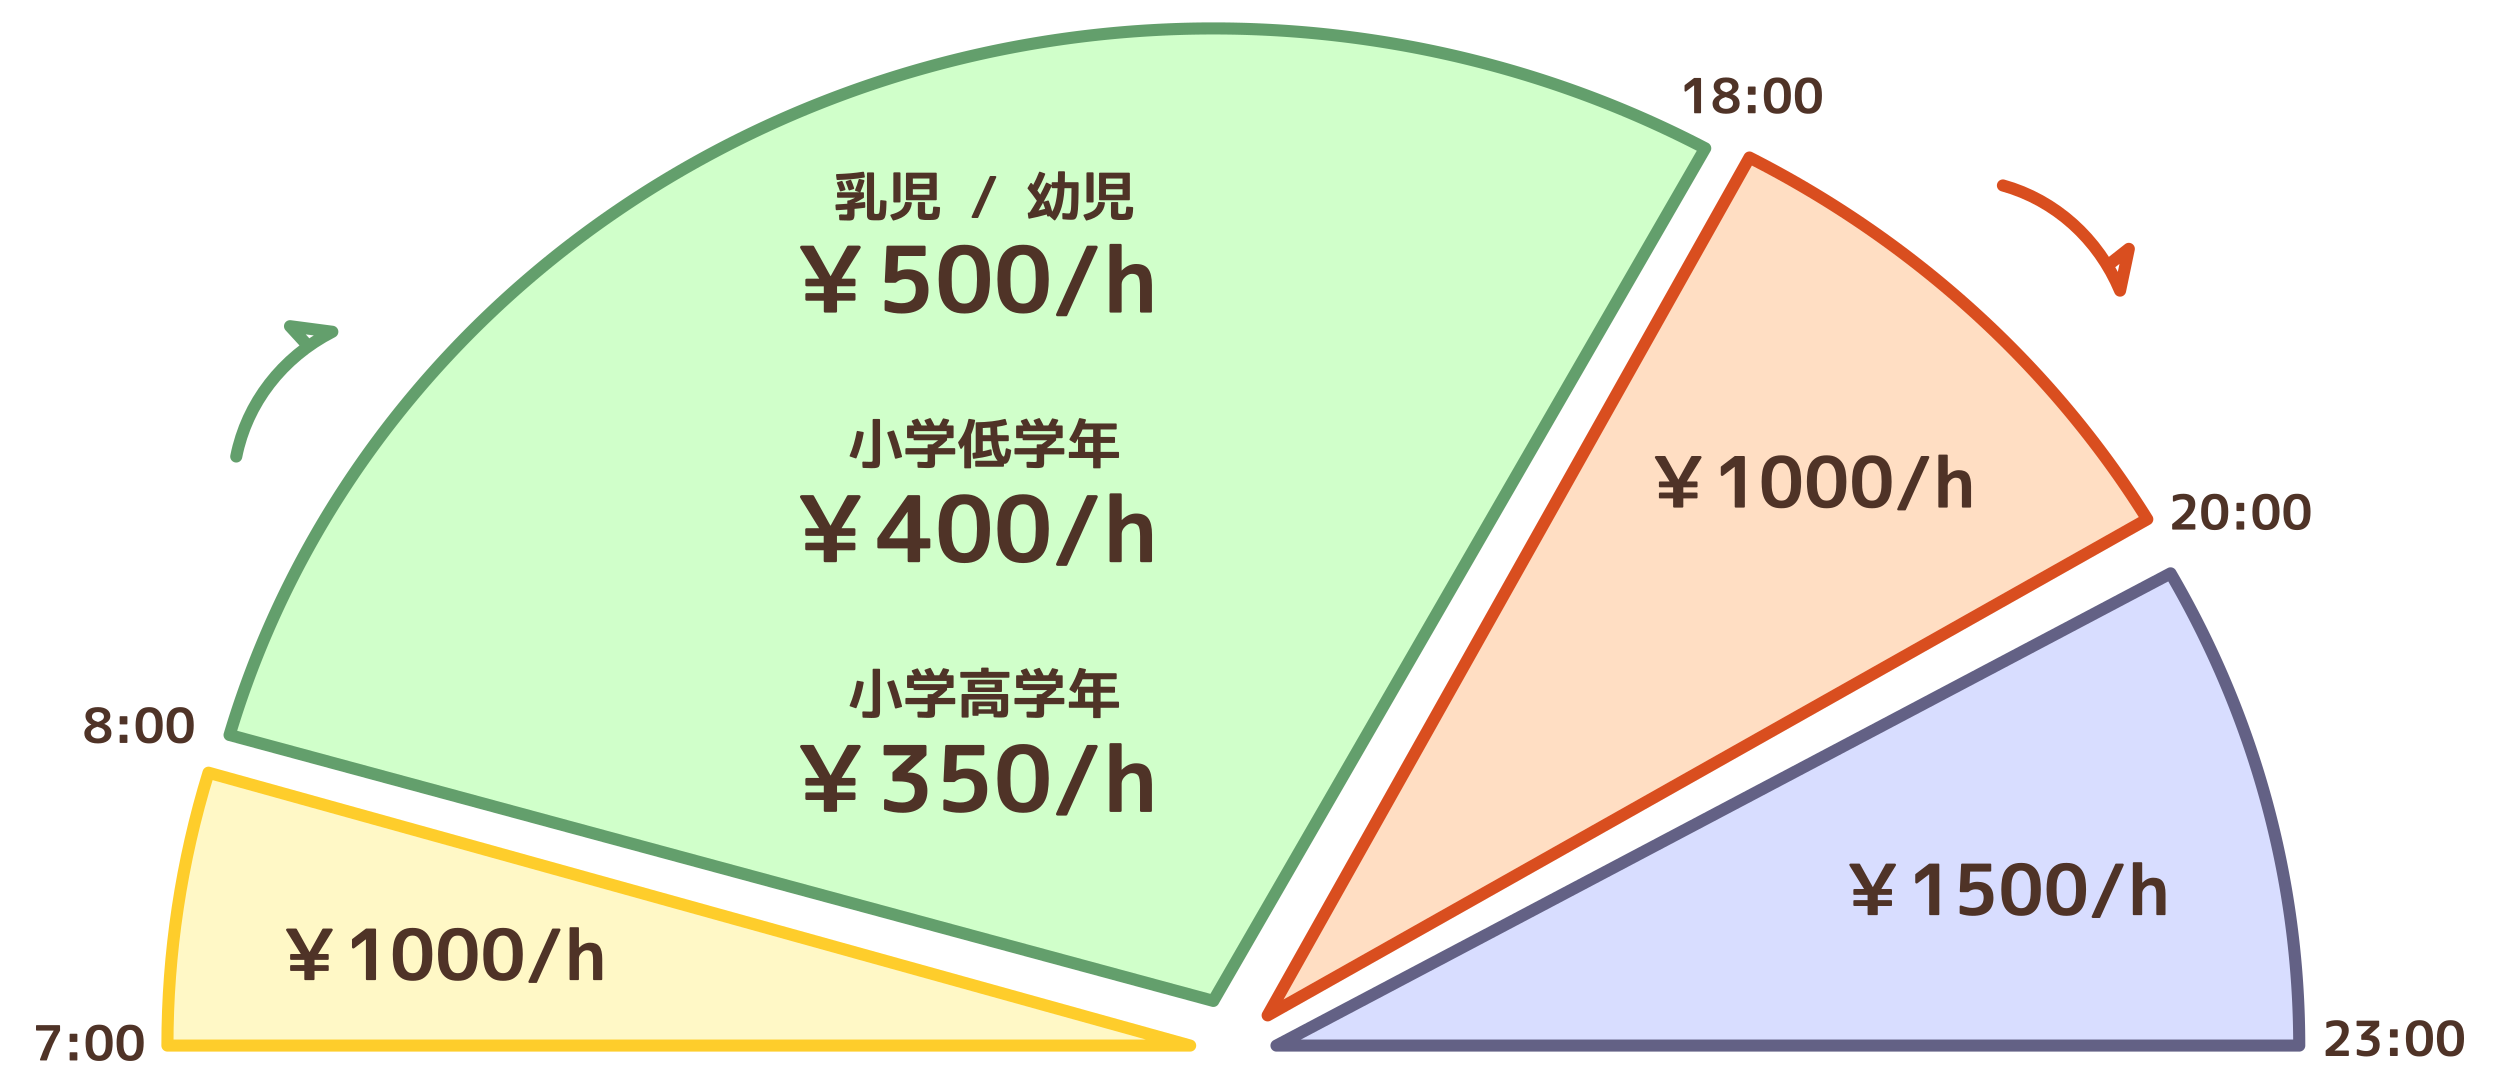 <?xml version="1.0" encoding="UTF-8" standalone="no"?>
<svg
   xmlns:dc="http://purl.org/dc/elements/1.1/"
   xmlns:cc="http://creativecommons.org/ns#"
   xmlns:rdf="http://www.w3.org/1999/02/22-rdf-syntax-ns#"
   xmlns:svg="http://www.w3.org/2000/svg"
   xmlns="http://www.w3.org/2000/svg"
   xmlns:sodipodi="http://sodipodi.sourceforge.net/DTD/sodipodi-0.dtd"
   xmlns:inkscape="http://www.inkscape.org/namespaces/inkscape"
   viewBox="0 0 600 260"
   version="1.1"
   id="svg6"
   sodipodi:docname="temp.fee.svg"
   height="100%"
   width="100%"
   inkscape:version="0.92.3 (2405546, 2018-03-11)">
  <defs
     id="defs10" />
  <sodipodi:namedview
     pagecolor="#ffffff"
     bordercolor="#666666"
     borderopacity="1"
     objecttolerance="10"
     gridtolerance="10"
     guidetolerance="10"
     inkscape:pageopacity="0"
     inkscape:pageshadow="2"
     inkscape:window-width="1842"
     inkscape:window-height="1051"
     id="namedview8"
     showgrid="false"
     inkscape:zoom="1.3093261"
     inkscape:cx="300"
     inkscape:cy="130"
     inkscape:window-x="-9"
     inkscape:window-y="-9"
     inkscape:window-maximized="1"
     inkscape:current-layer="svg6"
     showborder="true" />
  <path
     inkscape:connector-curvature="0"
     style="opacity:1;fill:#fef5ae;fill-opacity:0.706;stroke:#fecd2b;stroke-width:2.906;stroke-linecap:round;stroke-linejoin:round;stroke-miterlimit:4;stroke-dasharray:none;stroke-opacity:1"
     d="m 40.183,250.933 c 3.8e-5,-22.162 3.32,-44.212 9.859,-65.484 l 235.595,65.484 z"
     id="path4835"
     sodipodi:nodetypes="cccc" />
  <path
     inkscape:connector-curvature="0"
     style="opacity:1;fill:#bdffb4;fill-opacity:0.706;stroke:#639f6c;stroke-width:2.906;stroke-linecap:round;stroke-linejoin:round;stroke-miterlimit:4;stroke-dasharray:none;stroke-opacity:1"
     d="M 55.097,176.398 A 245.453,233.394 0 0 1 196.508,24.889 245.453,233.394 0 0 1 409.249,35.59 L 291.196,240.217 Z"
     id="path4833" />
  <path
     inkscape:connector-curvature="0"
     style="opacity:1;fill:#ffd0aa;fill-opacity:0.706;stroke:#d94e1f;stroke-width:2.906;stroke-linecap:round;stroke-linejoin:round;stroke-miterlimit:4;stroke-dasharray:none;stroke-opacity:1"
     d="m 419.871,37.811 a 245.453,233.394 0 0 1 95.473,86.799 L 304.24,243.685 Z"
     id="path4831" />
  <path
     inkscape:connector-curvature="0"
     style="opacity:1;fill:#c7ceff;fill-opacity:0.706;stroke:#636185;stroke-width:2.906;stroke-linecap:round;stroke-linejoin:round;stroke-miterlimit:4;stroke-dasharray:none;stroke-opacity:1"
     d="M 520.939,137.607 A 245.453,233.394 0 0 1 551.817,250.934 H 306.363 Z"
     id="path4" />
  <path
     id="path4627"
     style="fill:#4f3327;fill-opacity:1;stroke:none;stroke-width:2.906"
     d="m 560.309,252.124 h 3.244 q 0.171,0 0.171,0.182 v 0.965 q 0,0.169 -0.17,0.169 h -5.233 q -0.169,0 -0.169,-0.169 v -1.079 q 0,-0.056 0.056,-0.113 2.292,-1.804 3.054,-2.735 0.771,-0.953 0.771,-1.861 0,-1.294 -1.385,-1.294 -0.874,0 -2.019,0.51 -0.113,0.058 -0.216,0 -0.091,-0.056 -0.091,-0.181 v -1.078 q 0,-0.091 0.103,-0.148 1.112,-0.453 2.463,-0.453 1.339,0 2.088,0.659 0.726,0.646 0.726,1.815 0,1.09 -0.681,2.111 -0.681,0.999 -2.712,2.679 z m 8.523,-3.666 q 1.078,0 1.679,0.601 0.613,0.613 0.613,1.703 0,1.35 -0.806,2.066 -0.828,0.726 -2.326,0.726 -1.214,0 -2.259,-0.375 -0.103,-0.034 -0.103,-0.147 v -1.022 q 0,-0.126 0.079,-0.17 0.091,-0.057 0.216,-0.012 0.522,0.216 1.022,0.318 0.499,0.103 0.975,0.103 0.75,0 1.182,-0.375 0.419,-0.363 0.419,-1.078 0,-0.659 -0.465,-0.942 -0.477,-0.284 -1.658,-0.284 H 566.879 q -0.181,0 -0.181,-0.169 v -0.92 q 0,-0.068 0.045,-0.113 l 2.281,-2.076 v -0.023 h -3.28 q -0.169,0 -0.169,-0.17 v -0.965 q 0,-0.181 0.169,-0.181 h 5.096 q 0.17,0 0.17,0.181 v 1.067 q 0,0.068 -0.045,0.113 l -2.338,2.122 v 0.023 z m 4.755,-1.272 q 0,-0.169 0.17,-0.169 h 1.521 q 0.17,0 0.17,0.169 v 1.623 q 0,0.182 -0.17,0.182 h -1.521 q -0.17,0 -0.17,-0.182 z m 0,4.45 q 0,-0.171 0.17,-0.171 h 1.521 q 0.17,0 0.17,0.17 v 1.635 q 0,0.169 -0.17,0.169 h -1.521 q -0.17,0 -0.17,-0.169 v -1.635 z m 5.471,-2.441 q 0,0.419 0.022,0.965 0.034,0.533 0.194,1.01 0.158,0.465 0.476,0.794 0.319,0.329 0.92,0.329 0.59,0 0.907,-0.329 0.318,-0.329 0.477,-0.794 0.159,-0.477 0.182,-1.01 0.034,-0.545 0.034,-0.965 0,-0.42 -0.034,-0.954 -0.023,-0.544 -0.182,-1.01 -0.159,-0.476 -0.477,-0.794 -0.318,-0.329 -0.907,-0.329 -0.601,0 -0.92,0.329 -0.318,0.318 -0.476,0.794 -0.159,0.465 -0.193,1.01 -0.022,0.534 -0.022,0.954 z m -1.646,0 q 0,-0.863 0.126,-1.646 0.124,-0.794 0.476,-1.385 0.363,-0.6 0.999,-0.964 0.647,-0.363 1.656,-0.363 1.011,0 1.635,0.363 0.635,0.363 0.999,0.965 0.363,0.6 0.488,1.396 0.126,0.784 0.126,1.635 0,0.862 -0.126,1.645 -0.125,0.783 -0.488,1.396 -0.363,0.601 -0.998,0.965 -0.625,0.353 -1.635,0.353 -1.01,0 -1.657,-0.353 -0.636,-0.363 -0.999,-0.965 -0.352,-0.6 -0.476,-1.385 -0.125,-0.794 -0.125,-1.656 z m 9.092,0 q 0,0.419 0.021,0.965 0.035,0.533 0.194,1.01 0.159,0.465 0.477,0.794 0.318,0.329 0.92,0.329 0.589,0 0.907,-0.329 0.318,-0.329 0.476,-0.794 0.159,-0.477 0.181,-1.01 0.035,-0.545 0.035,-0.965 0,-0.42 -0.035,-0.954 -0.022,-0.544 -0.181,-1.01 -0.159,-0.476 -0.476,-0.794 -0.319,-0.329 -0.908,-0.329 -0.601,0 -0.92,0.329 -0.317,0.318 -0.476,0.794 -0.159,0.465 -0.194,1.01 -0.022,0.534 -0.022,0.954 z m -1.646,0 q 0,-0.863 0.125,-1.646 0.125,-0.794 0.476,-1.385 0.363,-0.6 0.999,-0.964 0.647,-0.363 1.657,-0.363 1.01,0 1.635,0.363 0.635,0.363 0.998,0.965 0.364,0.6 0.489,1.396 0.125,0.784 0.125,1.635 0,0.862 -0.126,1.645 -0.124,0.783 -0.487,1.396 -0.363,0.601 -0.999,0.965 -0.625,0.353 -1.635,0.353 -1.01,0 -1.656,-0.353 -0.636,-0.363 -1,-0.965 -0.352,-0.6 -0.476,-1.385 -0.126,-0.794 -0.126,-1.656 z"
     inkscape:connector-curvature="0" />
  <path
     id="path4609"
     style="fill:#4f3327;fill-opacity:1;stroke:none;stroke-width:2.906"
     d="m 523.475,125.785 h 3.246 q 0.17,0 0.17,0.182 v 0.965 q 0,0.169 -0.17,0.169 h -5.232 q -0.17,0 -0.17,-0.169 v -1.079 q 0,-0.056 0.056,-0.113 2.293,-1.804 3.054,-2.735 0.772,-0.953 0.772,-1.861 0,-1.294 -1.385,-1.294 -0.874,0 -2.02,0.511 -0.113,0.056 -0.216,0 -0.09,-0.058 -0.09,-0.182 v -1.078 q 0,-0.091 0.102,-0.148 1.112,-0.453 2.463,-0.453 1.339,0 2.088,0.659 0.726,0.646 0.726,1.815 0,1.09 -0.681,2.111 -0.681,0.999 -2.712,2.679 v 0.022 z m 6.447,-2.928 q 0,0.419 0.022,0.965 0.034,0.533 0.194,1.01 0.158,0.465 0.476,0.794 0.318,0.329 0.92,0.329 0.59,0 0.907,-0.329 0.318,-0.329 0.476,-0.794 0.159,-0.476 0.182,-1.01 0.034,-0.545 0.034,-0.965 0,-0.42 -0.034,-0.954 -0.023,-0.544 -0.182,-1.01 -0.159,-0.476 -0.476,-0.794 -0.318,-0.329 -0.907,-0.329 -0.602,0 -0.92,0.329 -0.318,0.318 -0.476,0.794 -0.159,0.465 -0.194,1.01 -0.021,0.534 -0.021,0.954 z m -1.646,0 q 0,-0.863 0.126,-1.646 0.124,-0.794 0.476,-1.385 0.363,-0.6 1,-0.964 0.647,-0.363 1.656,-0.363 1.011,0 1.635,0.363 0.635,0.363 0.999,0.965 0.363,0.6 0.488,1.396 0.126,0.784 0.126,1.635 0,0.862 -0.126,1.645 -0.125,0.783 -0.488,1.396 -0.363,0.601 -0.998,0.965 -0.625,0.353 -1.635,0.353 -1.01,0 -1.657,-0.353 -0.636,-0.363 -1,-0.965 -0.352,-0.6 -0.476,-1.385 -0.125,-0.794 -0.125,-1.656 z m 8.478,-2.01 q 0,-0.169 0.17,-0.169 h 1.521 q 0.17,0 0.17,0.169 v 1.623 q 0,0.182 -0.17,0.182 h -1.521 q -0.17,0 -0.17,-0.182 z m 0,4.45 q 0,-0.171 0.17,-0.171 h 1.521 q 0.17,0 0.17,0.17 v 1.635 q 0,0.169 -0.17,0.169 h -1.521 q -0.17,0 -0.17,-0.169 v -1.635 z m 5.471,-2.441 q 0,0.419 0.022,0.965 0.034,0.533 0.194,1.01 0.158,0.465 0.476,0.794 0.319,0.329 0.92,0.329 0.591,0 0.907,-0.329 0.318,-0.329 0.476,-0.794 0.159,-0.476 0.182,-1.01 0.034,-0.545 0.034,-0.965 0,-0.42 -0.034,-0.954 -0.023,-0.544 -0.182,-1.01 -0.159,-0.476 -0.476,-0.794 -0.318,-0.329 -0.907,-0.329 -0.601,0 -0.92,0.329 -0.318,0.318 -0.476,0.794 -0.159,0.465 -0.193,1.01 -0.022,0.534 -0.022,0.954 z m -1.646,0 q 0,-0.863 0.126,-1.646 0.124,-0.794 0.477,-1.385 0.363,-0.6 0.998,-0.964 0.648,-0.363 1.658,-0.363 1.01,0 1.634,0.363 0.635,0.363 0.999,0.965 0.363,0.6 0.488,1.396 0.126,0.784 0.126,1.635 0,0.862 -0.126,1.645 -0.125,0.783 -0.488,1.396 -0.363,0.601 -0.998,0.965 -0.625,0.353 -1.635,0.353 -1.01,0 -1.657,-0.353 -0.635,-0.363 -0.999,-0.965 -0.353,-0.6 -0.477,-1.385 -0.125,-0.794 -0.125,-1.656 z m 9.092,0 q 0,0.419 0.022,0.965 0.034,0.533 0.193,1.01 0.159,0.465 0.476,0.794 0.318,0.329 0.92,0.329 0.59,0 0.907,-0.329 0.318,-0.329 0.477,-0.794 0.159,-0.476 0.181,-1.01 0.035,-0.545 0.035,-0.965 0,-0.42 -0.035,-0.954 -0.022,-0.544 -0.181,-1.01 -0.159,-0.476 -0.477,-0.794 -0.318,-0.329 -0.908,-0.329 -0.6,0 -0.919,0.329 -0.318,0.318 -0.476,0.794 -0.159,0.465 -0.194,1.01 -0.022,0.534 -0.022,0.954 z m -1.646,0 q 0,-0.863 0.125,-1.646 0.125,-0.794 0.476,-1.385 0.363,-0.6 0.999,-0.964 0.647,-0.363 1.657,-0.363 1.01,0 1.635,0.363 0.635,0.363 0.999,0.965 0.363,0.6 0.488,1.396 0.125,0.784 0.125,1.635 0,0.862 -0.126,1.645 -0.124,0.783 -0.487,1.396 -0.363,0.601 -0.999,0.965 -0.625,0.353 -1.635,0.353 -1.01,0 -1.656,-0.353 -0.636,-0.363 -0.999,-0.965 -0.352,-0.6 -0.476,-1.385 -0.125,-0.794 -0.125,-1.656 z"
     inkscape:connector-curvature="0" />
  <path
     id="path4589"
     style="fill:#4f3327;fill-opacity:1;stroke:none;stroke-width:2.906"
     d="m 408.071,18.699 q 0.181,0 0.181,0.181 v 8.138 q 0,0.169 -0.181,0.169 h -1.306 q -0.181,0 -0.181,-0.169 v -6.537 h -0.023 l -1.895,1.453 q -0.125,0.09 -0.249,0.034 -0.126,-0.057 -0.126,-0.216 v -1.236 q 0,-0.057 0.068,-0.113 l 2.192,-1.669 q 0.045,-0.034 0.079,-0.034 h 1.441 z m 9.181,2.02 q 0,1.214 -1.453,1.884 v 0.022 q 1.714,0.636 1.714,2.237 0,1.123 -0.851,1.781 -0.862,0.659 -2.395,0.659 -1.554,0 -2.394,-0.659 -0.862,-0.659 -0.862,-1.782 0,-0.659 0.43,-1.191 0.409,-0.534 1.249,-0.885 v -0.023 q -0.682,-0.329 -1.045,-0.874 -0.363,-0.545 -0.363,-1.169 0,-0.954 0.784,-1.555 0.794,-0.578 2.201,-0.578 1.408,0 2.191,0.578 0.794,0.601 0.794,1.555 z m -2.95,1.43 q 1.418,-0.419 1.418,-1.271 0,-0.5 -0.385,-0.806 -0.397,-0.295 -1.067,-0.295 -0.681,0 -1.044,0.295 -0.385,0.306 -0.385,0.806 0,0.874 1.464,1.271 z m -0.17,1.158 q -1.566,0.477 -1.566,1.475 0,0.601 0.465,0.965 0.477,0.375 1.237,0.375 0.75,0 1.214,-0.375 0.443,-0.375 0.443,-0.965 0,-0.544 -0.385,-0.885 -0.194,-0.17 -0.545,-0.318 -0.352,-0.147 -0.862,-0.272 z m 5.357,-2.373 q 0,-0.169 0.17,-0.169 h 1.521 q 0.17,0 0.17,0.169 v 1.623 q 0,0.182 -0.17,0.182 h -1.521 q -0.17,0 -0.17,-0.182 z m 0,4.45 q 0,-0.171 0.17,-0.171 h 1.521 q 0.17,0 0.17,0.17 v 1.635 q 0,0.169 -0.17,0.169 h -1.521 q -0.17,0 -0.17,-0.169 v -1.635 z m 5.471,-2.441 q 0,0.419 0.022,0.965 0.034,0.533 0.194,1.01 0.158,0.465 0.476,0.794 0.318,0.329 0.92,0.329 0.59,0 0.907,-0.329 0.318,-0.329 0.476,-0.794 0.159,-0.477 0.182,-1.01 0.034,-0.545 0.034,-0.965 0,-0.42 -0.034,-0.954 -0.023,-0.544 -0.182,-1.01 -0.159,-0.477 -0.476,-0.794 -0.318,-0.329 -0.908,-0.329 -0.6,0 -0.919,0.329 -0.318,0.318 -0.477,0.794 -0.159,0.465 -0.194,1.01 -0.022,0.534 -0.022,0.954 z m -1.646,0 q 0,-0.863 0.126,-1.646 0.124,-0.794 0.476,-1.385 0.363,-0.6 0.999,-0.964 0.647,-0.363 1.656,-0.363 1.01,0 1.635,0.363 0.635,0.363 0.999,0.965 0.363,0.6 0.488,1.396 0.126,0.784 0.126,1.635 0,0.862 -0.126,1.645 -0.125,0.783 -0.488,1.396 -0.363,0.601 -0.999,0.965 -0.625,0.353 -1.634,0.353 -1.01,0 -1.657,-0.353 -0.636,-0.363 -0.999,-0.965 -0.352,-0.6 -0.477,-1.385 -0.125,-0.794 -0.125,-1.656 z m 9.091,0 q 0,0.419 0.022,0.965 0.035,0.533 0.194,1.01 0.159,0.465 0.476,0.794 0.318,0.329 0.919,0.329 0.591,0 0.907,-0.329 0.319,-0.329 0.477,-0.794 0.159,-0.477 0.181,-1.01 0.034,-0.545 0.034,-0.965 0,-0.42 -0.034,-0.954 -0.022,-0.544 -0.181,-1.01 -0.159,-0.477 -0.477,-0.794 -0.318,-0.329 -0.907,-0.329 -0.601,0 -0.92,0.329 -0.317,0.318 -0.476,0.794 -0.159,0.465 -0.194,1.01 -0.022,0.534 -0.022,0.954 z m -1.645,0 q 0,-0.863 0.125,-1.646 0.125,-0.794 0.476,-1.385 0.363,-0.6 0.999,-0.964 0.647,-0.363 1.657,-0.363 1.01,0 1.635,0.363 0.635,0.363 0.998,0.965 0.364,0.6 0.489,1.396 0.125,0.784 0.125,1.635 0,0.862 -0.126,1.645 -0.124,0.783 -0.487,1.396 -0.363,0.601 -0.999,0.965 -0.625,0.353 -1.635,0.353 -1.01,0 -1.656,-0.353 -0.636,-0.363 -0.999,-0.965 -0.352,-0.6 -0.476,-1.385 -0.126,-0.794 -0.126,-1.656 z"
     inkscape:connector-curvature="0" />
  <path
     id="path4571"
     style="fill:#4f3327;fill-opacity:1;stroke:none;stroke-width:2.906"
     d="m 26.481,171.839 q 0,1.214 -1.453,1.884 v 0.023 q 1.714,0.635 1.714,2.235 0,1.123 -0.852,1.782 -0.862,0.659 -2.394,0.659 -1.555,0 -2.395,-0.659 -0.862,-0.659 -0.862,-1.782 0,-0.659 0.431,-1.191 0.408,-0.534 1.248,-0.885 v -0.023 q -0.681,-0.329 -1.044,-0.874 -0.363,-0.545 -0.363,-1.169 0,-0.954 0.783,-1.555 0.794,-0.578 2.202,-0.578 1.407,0 2.19,0.578 0.794,0.601 0.794,1.555 z m -2.951,1.43 q 1.419,-0.419 1.419,-1.271 0,-0.5 -0.386,-0.806 -0.397,-0.295 -1.066,-0.295 -0.682,0 -1.045,0.295 -0.385,0.306 -0.385,0.806 0,0.874 1.464,1.271 z m -0.17,1.158 q -1.566,0.476 -1.566,1.475 0,0.601 0.465,0.965 0.477,0.375 1.238,0.375 0.749,0 1.214,-0.375 0.444,-0.374 0.444,-0.965 0,-0.544 -0.386,-0.885 -0.194,-0.17 -0.544,-0.318 -0.353,-0.147 -0.863,-0.272 z m 5.357,-2.373 q 0,-0.169 0.17,-0.169 h 1.521 q 0.17,0 0.17,0.169 v 1.623 q 0,0.182 -0.17,0.182 h -1.521 q -0.17,0 -0.17,-0.182 z m 0,4.45 q 0,-0.171 0.17,-0.171 h 1.521 q 0.17,0 0.17,0.17 v 1.635 q 0,0.17 -0.17,0.17 h -1.521 q -0.17,0 -0.17,-0.17 v -1.636 z m 5.471,-2.441 q 0,0.419 0.022,0.965 0.034,0.533 0.194,1.01 0.158,0.465 0.476,0.794 0.319,0.329 0.92,0.329 0.59,0 0.907,-0.329 0.318,-0.329 0.477,-0.794 0.159,-0.476 0.182,-1.01 0.034,-0.545 0.034,-0.965 0,-0.42 -0.034,-0.954 -0.023,-0.544 -0.182,-1.01 -0.159,-0.476 -0.477,-0.794 -0.318,-0.329 -0.907,-0.329 -0.601,0 -0.92,0.329 -0.318,0.318 -0.477,0.794 -0.159,0.465 -0.193,1.01 -0.022,0.534 -0.022,0.954 z m -1.646,0 q 0,-0.862 0.126,-1.646 0.124,-0.794 0.477,-1.385 0.363,-0.6 0.998,-0.964 0.648,-0.363 1.658,-0.363 1.01,0 1.634,0.363 0.635,0.363 0.999,0.965 0.363,0.6 0.488,1.396 0.126,0.784 0.126,1.635 0,0.862 -0.126,1.645 -0.125,0.784 -0.488,1.396 -0.363,0.601 -0.998,0.965 -0.625,0.353 -1.635,0.353 -1.01,0 -1.657,-0.353 -0.635,-0.363 -0.999,-0.965 -0.353,-0.6 -0.477,-1.385 -0.125,-0.794 -0.125,-1.656 z m 9.092,0 q 0,0.419 0.022,0.965 0.034,0.533 0.193,1.01 0.159,0.465 0.477,0.794 0.318,0.329 0.92,0.329 0.59,0 0.907,-0.329 0.318,-0.329 0.477,-0.794 0.159,-0.476 0.181,-1.01 0.035,-0.545 0.035,-0.965 0,-0.42 -0.035,-0.954 -0.022,-0.544 -0.181,-1.01 -0.159,-0.476 -0.477,-0.794 -0.318,-0.329 -0.908,-0.329 -0.6,0 -0.92,0.329 -0.317,0.318 -0.476,0.794 -0.159,0.465 -0.194,1.01 -0.022,0.534 -0.022,0.954 z m -1.646,0 q 0,-0.862 0.125,-1.646 0.125,-0.794 0.477,-1.385 0.363,-0.6 0.999,-0.964 0.647,-0.363 1.657,-0.363 1.01,0 1.635,0.363 0.635,0.363 0.998,0.965 0.364,0.6 0.489,1.396 0.125,0.784 0.125,1.635 0,0.862 -0.126,1.645 -0.124,0.784 -0.487,1.396 -0.363,0.601 -0.999,0.965 -0.625,0.353 -1.635,0.353 -1.01,0 -1.656,-0.353 -0.636,-0.363 -0.999,-0.965 -0.352,-0.6 -0.477,-1.385 -0.126,-0.794 -0.126,-1.656 z"
     inkscape:connector-curvature="0" />
  <path
     id="path4557"
     style="fill:#4f3327;fill-opacity:1;stroke:none;stroke-width:2.906"
     d="m 14.235,246.028 q 0.181,0 0.181,0.182 v 1.101 q 0,0.022 -0.022,0.068 -0.942,1.554 -1.726,3.314 -0.771,1.747 -1.407,3.711 -0.034,0.113 -0.147,0.113 h -1.328 q -0.113,0 -0.17,-0.079 -0.046,-0.079 -0.012,-0.194 1.317,-3.744 3.258,-6.866 v -0.034 H 8.81 q -0.17,0 -0.17,-0.17 v -0.965 q 0,-0.182 0.17,-0.182 z m 2.474,2.236 q 0,-0.17 0.17,-0.17 h 1.521 q 0.17,0 0.17,0.17 v 1.623 q 0,0.181 -0.17,0.181 h -1.521 q -0.17,0 -0.17,-0.181 z m 0,4.449 q 0,-0.17 0.17,-0.17 h 1.521 q 0.17,0 0.17,0.17 v 1.634 q 0,0.17 -0.17,0.17 h -1.521 q -0.17,0 -0.17,-0.17 z m 5.471,-2.441 q 0,0.42 0.022,0.965 0.034,0.534 0.194,1.01 0.158,0.465 0.477,0.794 0.318,0.329 0.919,0.329 0.591,0 0.907,-0.329 0.318,-0.329 0.477,-0.794 0.159,-0.476 0.182,-1.01 0.034,-0.544 0.034,-0.965 0,-0.419 -0.034,-0.953 -0.022,-0.545 -0.182,-1.01 -0.159,-0.477 -0.477,-0.794 -0.318,-0.329 -0.907,-0.329 -0.601,0 -0.92,0.329 -0.318,0.318 -0.477,0.794 -0.159,0.465 -0.193,1.01 -0.022,0.533 -0.022,0.953 z m -1.646,0 q 0,-0.862 0.126,-1.645 0.124,-0.794 0.477,-1.385 0.363,-0.6 0.998,-0.965 0.648,-0.363 1.658,-0.363 1.01,0 1.634,0.363 0.636,0.363 0.999,0.965 0.363,0.601 0.487,1.397 0.126,0.783 0.126,1.634 0,0.862 -0.126,1.646 -0.124,0.783 -0.487,1.395 -0.363,0.602 -0.999,0.966 -0.624,0.352 -1.634,0.352 -1.01,0 -1.657,-0.352 -0.635,-0.363 -0.999,-0.965 -0.353,-0.601 -0.477,-1.385 -0.125,-0.794 -0.125,-1.656 z m 9.092,0 q 0,0.42 0.022,0.965 0.034,0.534 0.193,1.01 0.159,0.465 0.477,0.794 0.318,0.329 0.92,0.329 0.59,0 0.907,-0.329 0.318,-0.329 0.477,-0.794 0.159,-0.476 0.181,-1.01 0.035,-0.544 0.035,-0.965 0,-0.419 -0.035,-0.953 -0.022,-0.545 -0.181,-1.01 -0.159,-0.477 -0.477,-0.794 -0.318,-0.329 -0.908,-0.329 -0.6,0 -0.919,0.329 -0.318,0.318 -0.477,0.794 -0.159,0.465 -0.194,1.01 -0.022,0.533 -0.022,0.953 z m -1.646,0 q 0,-0.862 0.125,-1.645 0.125,-0.794 0.477,-1.385 0.363,-0.6 0.999,-0.965 0.647,-0.363 1.657,-0.363 1.01,0 1.635,0.363 0.635,0.363 0.999,0.965 0.363,0.601 0.488,1.397 0.125,0.783 0.125,1.634 0,0.862 -0.126,1.646 -0.124,0.783 -0.487,1.395 -0.363,0.602 -0.999,0.966 -0.625,0.352 -1.635,0.352 -1.01,0 -1.656,-0.352 -0.636,-0.363 -0.999,-0.965 -0.352,-0.601 -0.477,-1.385 -0.125,-0.794 -0.125,-1.656 z"
     inkscape:connector-curvature="0" />
  <path
     id="path4539"
     style="fill:#4f3327;fill-opacity:1;stroke:none;stroke-width:1.4;stroke-miterlimit:4;stroke-dasharray:none;stroke-opacity:1"
     d="m 449.463,212.884 h 0.033 l 3.046,-5.494 q 0.099,-0.133 0.215,-0.133 h 1.952 q 0.215,0 0.298,0.166 0.099,0.149 -0.017,0.331 l -3.476,5.611 h 2.3 q 0.265,0 0.265,0.249 v 0.91 q 0,0.248 -0.265,0.248 h -3.145 v 1.258 h 3.145 q 0.265,0 0.265,0.248 v 0.91 q 0,0.248 -0.265,0.248 h -3.145 v 1.953 q 0,0.248 -0.264,0.248 h -1.92 q -0.265,0 -0.265,-0.248 v -1.953 h -3.145 q -0.264,0 -0.264,-0.248 v -0.91 q 0,-0.248 0.264,-0.248 h 3.145 v -1.259 h -3.145 q -0.264,0 -0.264,-0.247 v -0.91 q 0,-0.249 0.264,-0.249 h 2.3 l -3.475,-5.611 q -0.116,-0.182 -0.034,-0.331 0.1,-0.165 0.315,-0.165 h 2.019 q 0.133,0 0.215,0.132 l 3.046,5.495 z m 15.707,-5.627 q 0.265,0 0.265,0.265 v 11.867 q 0,0.248 -0.265,0.248 h -1.903 q -0.265,0 -0.265,-0.248 v -9.534 h -0.033 l -2.764,2.119 q -0.182,0.132 -0.364,0.049 -0.182,-0.082 -0.182,-0.315 v -1.803 q 0,-0.083 0.1,-0.166 l 3.194,-2.434 q 0.066,-0.048 0.116,-0.048 h 2.102 z m 9.401,4.37 q 1.821,0 2.847,0.993 1.009,0.994 1.009,2.831 0,4.352 -4.965,4.352 -1.572,0 -2.996,-0.479 -0.149,-0.067 -0.149,-0.232 v -1.49 q 0,-0.165 0.116,-0.248 0.132,-0.083 0.297,-0.017 0.761,0.264 1.424,0.414 0.662,0.149 1.242,0.149 2.681,0 2.681,-2.45 0,-2.018 -1.937,-2.018 -0.976,0 -1.705,0.645 -0.082,0.049 -0.148,0.049 h -1.672 q -0.265,0 -0.265,-0.264 l 0.315,-6.355 q 0,-0.1 0.066,-0.166 0.083,-0.083 0.182,-0.083 h 6.737 q 0.248,0 0.248,0.265 v 1.406 q 0,0.249 -0.248,0.249 h -4.816 l -0.133,2.863 h 0.033 q 0.828,-0.414 1.837,-0.414 z m 8.143,1.821 q 0,0.612 0.033,1.406 0.05,0.779 0.282,1.473 0.232,0.679 0.695,1.159 0.463,0.479 1.34,0.479 0.861,0 1.324,-0.479 0.464,-0.48 0.695,-1.159 0.232,-0.694 0.264,-1.472 0.05,-0.794 0.05,-1.407 0,-0.613 -0.05,-1.391 -0.033,-0.794 -0.264,-1.472 -0.232,-0.696 -0.695,-1.159 -0.463,-0.48 -1.324,-0.48 -0.877,0 -1.34,0.48 -0.464,0.463 -0.695,1.158 -0.232,0.678 -0.281,1.473 -0.034,0.778 -0.034,1.391 z m -2.4,0 q 0,-1.259 0.182,-2.4 0.182,-1.159 0.695,-2.019 0.53,-0.877 1.457,-1.407 0.943,-0.53 2.416,-0.53 1.473,0 2.383,0.53 0.927,0.53 1.457,1.407 0.53,0.877 0.712,2.036 0.182,1.142 0.182,2.383 0,1.259 -0.182,2.401 -0.182,1.142 -0.712,2.036 -0.53,0.877 -1.457,1.406 -0.91,0.513 -2.383,0.513 -1.474,0 -2.417,-0.513 -0.927,-0.529 -1.457,-1.406 -0.513,-0.877 -0.695,-2.019 -0.182,-1.158 -0.182,-2.416 z m 13.258,0 q 0,0.612 0.033,1.406 0.05,0.779 0.282,1.473 0.232,0.679 0.695,1.159 0.463,0.479 1.34,0.479 0.861,0 1.324,-0.479 0.464,-0.48 0.695,-1.159 0.232,-0.694 0.264,-1.472 0.05,-0.794 0.05,-1.407 0,-0.613 -0.05,-1.391 -0.033,-0.794 -0.264,-1.472 -0.232,-0.696 -0.695,-1.159 -0.463,-0.48 -1.324,-0.48 -0.877,0 -1.34,0.48 -0.464,0.463 -0.695,1.158 -0.232,0.678 -0.281,1.473 -0.034,0.778 -0.034,1.391 z m -2.4,0 q 0,-1.259 0.182,-2.4 0.182,-1.159 0.695,-2.019 0.53,-0.877 1.457,-1.407 0.943,-0.53 2.416,-0.53 1.473,0 2.383,0.53 0.928,0.53 1.458,1.407 0.53,0.877 0.712,2.036 0.182,1.142 0.182,2.383 0,1.259 -0.182,2.401 -0.182,1.142 -0.712,2.036 -0.53,0.877 -1.457,1.406 -0.91,0.513 -2.383,0.513 -1.473,0 -2.416,-0.513 -0.927,-0.529 -1.457,-1.406 -0.513,-0.877 -0.695,-2.019 -0.182,-1.158 -0.182,-2.416 z m 12.895,6.736 q -0.083,0.133 -0.216,0.133 H 502.311 q -0.181,0 -0.281,-0.133 -0.082,-0.116 0,-0.297 l 5.627,-12.48 q 0.083,-0.149 0.216,-0.149 h 1.506 q 0.199,0 0.281,0.133 0.1,0.133 0.017,0.297 l -5.611,12.497 z m 10.063,-8.342 h 0.033 q 1.191,-1.191 2.631,-1.191 1.556,0 2.234,0.893 0.695,0.894 0.695,3.012 v 4.834 q 0,0.248 -0.248,0.248 h -1.705 q -0.249,0 -0.249,-0.248 v -4.502 q 0,-1.457 -0.314,-1.937 -0.315,-0.48 -1.176,-0.48 -0.678,0 -1.291,0.613 -0.612,0.612 -0.612,1.307 v 4.998 q 0,0.248 -0.249,0.248 h -1.754 q -0.248,0 -0.248,-0.248 V 207.175 q 0,-0.249 0.248,-0.249 h 1.754 q 0.249,0 0.249,0.249 z"
     inkscape:connector-curvature="0" />
  <path
     id="path4519"
     style="fill:#4f3327;fill-opacity:1;stroke:none;stroke-width:1.4;stroke-miterlimit:4;stroke-dasharray:none;stroke-opacity:1"
     d="m 402.793,115.067 h 0.033 l 3.045,-5.494 q 0.1,-0.133 0.215,-0.133 h 1.953 q 0.215,0 0.298,0.166 0.099,0.149 -0.017,0.331 l -3.477,5.611 h 2.301 q 0.265,0 0.265,0.249 v 0.91 q 0,0.248 -0.265,0.248 h -3.145 v 1.258 h 3.145 q 0.265,0 0.265,0.248 v 0.91 q 0,0.248 -0.265,0.248 h -3.145 v 1.953 q 0,0.248 -0.264,0.248 h -1.921 q -0.264,0 -0.264,-0.248 v -1.953 h -3.145 q -0.265,0 -0.265,-0.248 v -0.91 q 0,-0.248 0.265,-0.248 h 3.145 v -1.259 h -3.145 q -0.265,0 -0.265,-0.247 v -0.91 q 0,-0.249 0.265,-0.249 h 2.3 l -3.476,-5.611 q -0.116,-0.182 -0.033,-0.331 0.1,-0.165 0.315,-0.165 h 2.019 q 0.133,0 0.215,0.132 l 3.046,5.495 z m 15.707,-5.627 q 0.264,0 0.264,0.265 v 11.867 q 0,0.248 -0.264,0.248 h -1.904 q -0.264,0 -0.264,-0.248 v -9.534 h -0.033 l -2.764,2.119 q -0.182,0.132 -0.364,0.049 -0.182,-0.082 -0.182,-0.315 v -1.803 q 0,-0.083 0.099,-0.166 l 3.195,-2.434 q 0.066,-0.048 0.116,-0.048 h 2.102 z m 6.687,6.191 q 0,0.612 0.033,1.406 0.05,0.779 0.281,1.473 0.232,0.679 0.696,1.159 0.463,0.479 1.34,0.479 0.861,0 1.324,-0.479 0.464,-0.48 0.695,-1.159 0.232,-0.694 0.264,-1.472 0.05,-0.794 0.05,-1.407 0,-0.613 -0.05,-1.391 -0.033,-0.794 -0.264,-1.472 -0.232,-0.696 -0.695,-1.159 -0.463,-0.48 -1.324,-0.48 -0.877,0 -1.34,0.48 -0.464,0.463 -0.695,1.158 -0.232,0.678 -0.281,1.473 -0.034,0.778 -0.034,1.391 z m -2.4,0 q 0,-1.259 0.182,-2.4 0.182,-1.159 0.695,-2.019 0.53,-0.877 1.457,-1.407 0.943,-0.53 2.416,-0.53 1.472,0 2.383,0.53 0.928,0.53 1.458,1.407 0.53,0.877 0.712,2.036 0.182,1.142 0.182,2.383 0,1.259 -0.182,2.401 -0.182,1.142 -0.712,2.036 -0.53,0.877 -1.457,1.406 -0.91,0.513 -2.383,0.513 -1.473,0 -2.416,-0.513 -0.927,-0.529 -1.457,-1.406 -0.513,-0.877 -0.695,-2.019 -0.182,-1.158 -0.182,-2.416 z m 13.258,0 q 0,0.612 0.033,1.406 0.05,0.779 0.281,1.473 0.232,0.679 0.696,1.159 0.463,0.479 1.34,0.479 0.861,0 1.324,-0.479 0.464,-0.48 0.695,-1.159 0.232,-0.694 0.264,-1.472 0.05,-0.794 0.05,-1.407 0,-0.613 -0.05,-1.391 -0.033,-0.794 -0.264,-1.472 -0.232,-0.696 -0.695,-1.159 -0.463,-0.48 -1.324,-0.48 -0.877,0 -1.34,0.48 -0.464,0.463 -0.695,1.158 -0.232,0.678 -0.281,1.473 -0.034,0.778 -0.034,1.391 z m -2.4,0 q 0,-1.259 0.182,-2.4 0.182,-1.159 0.695,-2.019 0.53,-0.877 1.457,-1.407 0.943,-0.53 2.416,-0.53 1.472,0 2.383,0.53 0.928,0.53 1.458,1.407 0.53,0.877 0.712,2.036 0.182,1.142 0.182,2.383 0,1.259 -0.182,2.401 -0.182,1.142 -0.712,2.036 -0.53,0.877 -1.457,1.406 -0.91,0.513 -2.383,0.513 -1.473,0 -2.416,-0.513 -0.927,-0.529 -1.457,-1.406 -0.513,-0.877 -0.695,-2.019 -0.182,-1.158 -0.182,-2.416 z m 13.258,0 q 0,0.612 0.033,1.406 0.05,0.779 0.281,1.473 0.232,0.679 0.696,1.159 0.463,0.479 1.34,0.479 0.86,0 1.324,-0.479 0.463,-0.48 0.695,-1.159 0.231,-0.694 0.264,-1.472 0.049,-0.794 0.049,-1.407 0,-0.613 -0.048,-1.391 -0.034,-0.794 -0.265,-1.472 -0.232,-0.696 -0.695,-1.159 -0.464,-0.48 -1.324,-0.48 -0.877,0 -1.34,0.48 -0.464,0.463 -0.695,1.158 -0.232,0.678 -0.281,1.473 -0.034,0.778 -0.034,1.391 z m -2.4,0 q 0,-1.259 0.182,-2.4 0.182,-1.159 0.695,-2.019 0.53,-0.877 1.457,-1.407 0.943,-0.53 2.416,-0.53 1.472,0 2.383,0.53 0.928,0.53 1.458,1.407 0.529,0.877 0.711,2.036 0.182,1.142 0.182,2.383 0,1.259 -0.182,2.401 -0.182,1.142 -0.711,2.036 -0.53,0.877 -1.457,1.406 -0.91,0.513 -2.383,0.513 -1.473,0 -2.416,-0.513 -0.927,-0.529 -1.457,-1.406 -0.513,-0.877 -0.695,-2.019 -0.182,-1.158 -0.182,-2.416 z m 12.894,6.736 q -0.082,0.133 -0.215,0.133 h -1.54 q -0.182,0 -0.281,-0.133 -0.083,-0.116 0,-0.297 l 5.627,-12.48 q 0.083,-0.149 0.216,-0.149 h 1.506 q 0.199,0 0.281,0.133 0.1,0.133 0.017,0.297 z m 10.064,-8.342 h 0.033 q 1.191,-1.191 2.631,-1.191 1.556,0 2.234,0.893 0.695,0.894 0.695,3.012 v 4.834 q 0,0.248 -0.248,0.248 h -1.705 q -0.249,0 -0.249,-0.248 v -4.502 q 0,-1.457 -0.315,-1.937 -0.314,-0.48 -1.175,-0.48 -0.678,0 -1.291,0.613 -0.612,0.612 -0.612,1.307 v 4.998 q 0,0.248 -0.249,0.248 h -1.754 q -0.249,0 -0.249,-0.248 V 109.357 q 0,-0.249 0.249,-0.249 h 1.754 q 0.249,0 0.249,0.249 z"
     inkscape:connector-curvature="0" />
  <path
     id="path2"
     style="fill:#4f3327;fill-opacity:1;stroke:none;stroke-width:1.4;stroke-miterlimit:4;stroke-dasharray:none;stroke-opacity:1"
     d="m 74.279,228.479 h 0.033 l 3.046,-5.495 q 0.099,-0.133 0.215,-0.133 h 1.952 q 0.216,0 0.298,0.166 0.1,0.149 -0.016,0.331 l -3.476,5.611 h 2.301 q 0.264,0 0.264,0.248 v 0.91 q 0,0.248 -0.264,0.248 h -3.145 v 1.259 h 3.145 q 0.264,0 0.264,0.247 v 0.91 q 0,0.249 -0.264,0.249 h -3.145 v 1.952 q 0,0.249 -0.265,0.249 h -1.92 q -0.265,0 -0.265,-0.249 v -1.952 H 69.893 q -0.264,0 -0.264,-0.249 v -0.91 q 0,-0.248 0.264,-0.248 h 3.145 v -1.258 H 69.893 q -0.264,0 -0.264,-0.248 v -0.91 q 0,-0.248 0.264,-0.248 h 2.301 l -3.477,-5.611 q -0.115,-0.182 -0.032,-0.331 0.099,-0.165 0.314,-0.165 h 2.019 q 0.133,0 0.215,0.132 z m 15.707,-5.628 q 0.265,0 0.265,0.265 v 11.867 q 0,0.249 -0.265,0.249 h -1.903 q -0.265,0 -0.265,-0.249 v -9.533 h -0.033 l -2.764,2.118 q -0.182,0.133 -0.364,0.049 -0.182,-0.082 -0.182,-0.314 v -1.804 q 0,-0.082 0.1,-0.166 l 3.194,-2.433 q 0.067,-0.05 0.116,-0.05 z m 6.687,6.191 q 0,0.612 0.033,1.407 0.049,0.778 0.281,1.472 0.232,0.679 0.695,1.159 0.464,0.48 1.34,0.48 0.861,0 1.324,-0.48 0.464,-0.48 0.695,-1.158 0.232,-0.695 0.265,-1.473 0.049,-0.794 0.049,-1.407 0,-0.612 -0.049,-1.39 -0.034,-0.794 -0.265,-1.473 -0.231,-0.695 -0.695,-1.159 -0.463,-0.479 -1.324,-0.479 -0.876,0 -1.34,0.479 -0.464,0.464 -0.695,1.159 -0.231,0.678 -0.281,1.472 -0.033,0.779 -0.033,1.391 z m -2.401,0 q 0,-1.258 0.182,-2.4 0.182,-1.158 0.695,-2.019 0.53,-0.877 1.457,-1.407 0.943,-0.529 2.416,-0.529 1.473,0 2.383,0.529 0.927,0.53 1.457,1.407 0.53,0.877 0.712,2.036 0.182,1.143 0.182,2.383 0,1.258 -0.182,2.4 -0.182,1.143 -0.712,2.036 -0.53,0.877 -1.457,1.407 -0.91,0.513 -2.383,0.513 -1.474,0 -2.417,-0.513 -0.927,-0.53 -1.457,-1.407 -0.513,-0.877 -0.695,-2.019 -0.182,-1.158 -0.182,-2.416 z m 13.258,0 q 0,0.612 0.034,1.407 0.048,0.778 0.281,1.472 0.232,0.679 0.695,1.159 0.463,0.48 1.34,0.48 0.861,0 1.324,-0.48 0.464,-0.48 0.695,-1.158 0.232,-0.695 0.265,-1.473 0.048,-0.794 0.048,-1.407 0,-0.612 -0.048,-1.39 -0.034,-0.794 -0.265,-1.473 -0.232,-0.695 -0.695,-1.159 -0.463,-0.479 -1.324,-0.479 -0.877,0 -1.34,0.479 -0.464,0.464 -0.695,1.159 -0.232,0.678 -0.281,1.472 -0.034,0.779 -0.034,1.391 z m -2.4,0 q 0,-1.258 0.182,-2.4 0.182,-1.158 0.695,-2.019 0.53,-0.877 1.457,-1.407 0.943,-0.529 2.416,-0.529 1.473,0 2.383,0.529 0.927,0.53 1.457,1.407 0.53,0.877 0.712,2.036 0.182,1.143 0.182,2.383 0,1.258 -0.182,2.4 -0.182,1.143 -0.712,2.036 -0.53,0.877 -1.457,1.407 -0.91,0.513 -2.383,0.513 -1.474,0 -2.417,-0.513 -0.927,-0.53 -1.457,-1.407 -0.513,-0.877 -0.695,-2.019 -0.182,-1.158 -0.182,-2.416 z m 13.258,0 q 0,0.612 0.034,1.407 0.048,0.778 0.281,1.472 0.232,0.679 0.695,1.159 0.463,0.48 1.34,0.48 0.861,0 1.324,-0.48 0.464,-0.48 0.695,-1.158 0.232,-0.695 0.265,-1.473 0.048,-0.794 0.048,-1.407 0,-0.612 -0.048,-1.39 -0.034,-0.794 -0.265,-1.473 -0.232,-0.695 -0.695,-1.159 -0.463,-0.479 -1.324,-0.479 -0.877,0 -1.34,0.479 -0.464,0.464 -0.695,1.159 -0.232,0.678 -0.281,1.472 -0.034,0.779 -0.034,1.391 z m -2.4,0 q 0,-1.258 0.182,-2.4 0.182,-1.158 0.695,-2.019 0.53,-0.877 1.457,-1.407 0.943,-0.529 2.416,-0.529 1.473,0 2.383,0.529 0.927,0.53 1.457,1.407 0.53,0.877 0.712,2.036 0.182,1.143 0.182,2.383 0,1.258 -0.182,2.4 -0.182,1.143 -0.712,2.036 -0.53,0.877 -1.457,1.407 -0.91,0.513 -2.383,0.513 -1.474,0 -2.417,-0.513 -0.927,-0.53 -1.457,-1.407 -0.513,-0.877 -0.695,-2.019 -0.182,-1.158 -0.182,-2.416 z m 12.895,6.737 q -0.083,0.132 -0.216,0.132 h -1.54 q -0.181,0 -0.281,-0.132 -0.082,-0.116 0,-0.298 l 5.627,-12.48 q 0.083,-0.149 0.216,-0.149 h 1.506 q 0.199,0 0.281,0.133 0.1,0.133 0.017,0.298 l -5.612,12.497 z m 10.063,-8.343 h 0.033 q 1.191,-1.191 2.631,-1.191 1.556,0 2.235,0.894 0.694,0.894 0.694,3.012 v 4.833 q 0,0.249 -0.248,0.249 h -1.705 q -0.249,0 -0.249,-0.249 v -4.502 q 0,-1.457 -0.314,-1.937 -0.315,-0.479 -1.176,-0.479 -0.678,0 -1.291,0.612 -0.612,0.612 -0.612,1.307 v 4.998 q 0,0.249 -0.248,0.249 h -1.755 q -0.248,0 -0.248,-0.249 v -12.215 q 0,-0.248 0.248,-0.248 h 1.755 q 0.248,0 0.248,0.248 v 4.668 z"
     inkscape:connector-curvature="0" />
  <g
     id="g4748"
     style="fill:#483ca9;fill-opacity:1"
     transform="translate(-1005.278,-138.251)" />
  <path
     inkscape:connector-curvature="0"
     id="path4771"
     style="font-style:normal;font-variant:normal;font-weight:normal;font-stretch:normal;font-size:medium;line-height:2;font-family:'07YasashisaGothicBold';-inkscape-font-specification:'07YasashisaGothicBold';font-variant-ligatures:normal;font-variant-caps:normal;font-variant-numeric:normal;font-feature-settings:normal;text-align:center;letter-spacing:0px;word-spacing:0px;writing-mode:lr-tb;text-anchor:middle;fill:#4f3327;fill-opacity:1;stroke:none;stroke-width:0.9;stroke-miterlimit:4;stroke-dasharray:none;stroke-opacity:1"
     d="m 260.425,166.253 v 2.135 h 1.93 v -2.135 z m -0.614,-3.234 q -0.179,0.435 -0.396,0.895 -0.217,0.447 -0.473,0.895 h 3.413 v -1.79 z m 0.652,-2.467 q 0.089,0.026 0.141,0.089 0.051,0.064 0.013,0.166 -0.064,0.217 -0.128,0.409 -0.064,0.192 -0.128,0.358 h 7.453 q 0.192,0 0.192,0.205 v 1.048 q 0,0.192 -0.192,0.192 h -3.669 v 1.79 h 3.273 q 0.192,0 0.192,0.205 v 1.048 q 0,0.192 -0.192,0.192 h -3.273 v 2.135 h 4.231 q 0.192,0 0.192,0.192 v 1.087 q 0,0.205 -0.192,0.205 h -4.231 v 2.288 q 0,0.192 -0.192,0.192 h -1.406 q -0.192,0 -0.192,-0.192 v -2.288 h -5.638 q -0.192,0 -0.192,-0.205 v -1.087 q 0,-0.192 0.192,-0.192 h 2.007 v -3.158 q -0.102,0.192 -0.243,0.422 -0.141,0.23 -0.332,0.562 -0.051,0.064 -0.128,0.089 -0.064,0.026 -0.153,-0.025 l -1.125,-0.69 q -0.141,-0.102 -0.064,-0.281 0.741,-1.163 1.304,-2.378 0.575,-1.214 0.972,-2.506 0.077,-0.166 0.23,-0.128 z m -11.659,8.45 h -5.139 q -0.192,0 -0.192,-0.192 v -1.099 q 0,-0.205 0.192,-0.205 h 5.139 v -0.729 q 0,-0.192 0.192,-0.192 h 1.023 q 0.652,-0.447 1.317,-0.972 h -5.714 q -0.192,0 -0.192,-0.192 v -0.307 h -1.368 q -0.192,0 -0.192,-0.192 v -2.659 q 0,-0.205 0.192,-0.205 h 1.483 q -0.141,-0.256 -0.281,-0.486 -0.128,-0.23 -0.23,-0.422 -0.128,-0.23 0.115,-0.32 l 1.125,-0.409 q 0.141,-0.038 0.23,0.089 0.205,0.345 0.409,0.741 0.217,0.384 0.422,0.805 h 1.342 q -0.153,-0.281 -0.294,-0.537 -0.128,-0.256 -0.268,-0.511 -0.141,-0.217 0.115,-0.307 l 1.125,-0.409 q 0.141,-0.038 0.217,0.077 0.23,0.384 0.447,0.818 0.217,0.422 0.435,0.869 h 1.151 q 0.23,-0.371 0.435,-0.767 0.217,-0.396 0.409,-0.818 0.077,-0.153 0.217,-0.102 l 1.151,0.268 q 0.102,0.026 0.141,0.115 0.051,0.077 0,0.179 -0.141,0.307 -0.294,0.588 -0.141,0.281 -0.281,0.537 h 1.47 q 0.192,0 0.192,0.205 v 2.659 q 0,0.192 -0.192,0.192 h -1.381 v 0.435 q 0,0.064 -0.051,0.115 -0.984,0.984 -2.199,1.841 h 4.027 q 0.192,0 0.192,0.205 v 1.099 q 0,0.192 -0.192,0.192 h -4.653 v 1.662 q 0,0.256 0,0.409 0,0.153 -0.013,0.23 -0.013,0.115 -0.038,0.217 -0.013,0.115 -0.064,0.23 -0.102,0.256 -0.179,0.307 -0.128,0.077 -0.384,0.141 -0.268,0.064 -0.55,0.077 -0.102,0.013 -0.307,0.013 -0.192,0 -0.499,0 -0.217,0 -0.716,-0.026 -0.486,-0.013 -1.24,-0.038 -0.077,0 -0.141,-0.051 -0.064,-0.051 -0.064,-0.128 l -0.051,-1.048 q -0.013,-0.102 0.051,-0.153 0.077,-0.064 0.179,-0.064 0.69,0.026 1.112,0.038 0.435,0.013 0.614,0.013 0.371,0 0.435,-0.064 0.064,-0.064 0.064,-0.371 z m -3.247,-5.586 v 0.78 h 7.798 v -0.78 z m -7.683,6.801 v -0.716 h -3.017 v 0.716 z m 0.844,-5.216 v -0.741 h -4.704 v 0.741 z m -6.251,1.074 q -0.205,0 -0.205,-0.205 v -2.531 q 0,-0.205 0.205,-0.205 h 7.798 q 0.205,0 0.205,0.205 v 2.531 q 0,0.205 -0.205,0.205 z m 9.294,0.486 q 0.192,0 0.192,0.192 v 3.311 q 0,0.32 0,0.524 0,0.205 -0.013,0.32 -0.013,0.128 -0.038,0.268 -0.013,0.141 -0.064,0.307 -0.077,0.23 -0.179,0.384 -0.089,0.141 -0.345,0.217 -0.128,0.051 -0.256,0.064 -0.128,0.026 -0.243,0.038 -0.179,0.013 -0.371,0.013 -0.192,0.013 -0.371,0.013 -0.153,0 -0.511,-0.013 -0.358,-0.013 -0.92,-0.038 -0.077,-0.013 -0.141,-0.064 -0.051,-0.051 -0.051,-0.128 l -0.026,-0.665 h -3.567 v 0.294 q 0,0.192 -0.192,0.192 h -1.087 q -0.192,0 -0.192,-0.192 v -3.043 q 0,-0.192 0.192,-0.192 h 5.574 q 0.192,0 0.192,0.192 v 2.148 q 0.089,0.013 0.166,0.013 0.089,0 0.192,0 0.409,0 0.486,-0.077 0.077,-0.077 0.077,-0.499 v -2.25 h -7.798 v 4.142 q 0,0.192 -0.205,0.192 h -1.291 q -0.192,0 -0.192,-0.192 v -5.28 q 0,-0.192 0.192,-0.192 z m 0.294,-5.318 q 0.205,0 0.205,0.192 v 1.035 q 0,0.192 -0.205,0.192 h -11.377 q -0.205,0 -0.205,-0.192 V 161.434 q 0,-0.192 0.205,-0.192 h 4.794 v -0.818 q 0,-0.192 0.205,-0.192 h 1.381 q 0.205,0 0.205,0.192 v 0.818 z m -19.431,7.76 h -5.139 q -0.192,0 -0.192,-0.192 v -1.099 q 0,-0.205 0.192,-0.205 h 5.139 v -0.729 q 0,-0.192 0.192,-0.192 h 1.023 q 0.652,-0.447 1.317,-0.972 h -5.714 q -0.192,0 -0.192,-0.192 v -0.307 h -1.368 q -0.192,0 -0.192,-0.192 v -2.659 q 0,-0.205 0.192,-0.205 h 1.483 q -0.141,-0.256 -0.281,-0.486 -0.128,-0.23 -0.23,-0.422 -0.128,-0.23 0.115,-0.32 l 1.125,-0.409 q 0.141,-0.038 0.23,0.089 0.205,0.345 0.409,0.741 0.217,0.384 0.422,0.805 h 1.342 q -0.153,-0.281 -0.294,-0.537 -0.128,-0.256 -0.268,-0.511 -0.141,-0.217 0.115,-0.307 l 1.125,-0.409 q 0.141,-0.038 0.217,0.077 0.23,0.384 0.447,0.818 0.217,0.422 0.435,0.869 h 1.151 q 0.23,-0.371 0.435,-0.767 0.217,-0.396 0.409,-0.818 0.077,-0.153 0.217,-0.102 l 1.151,0.268 q 0.102,0.026 0.141,0.115 0.051,0.077 0,0.179 -0.141,0.307 -0.294,0.588 -0.141,0.281 -0.281,0.537 h 1.47 q 0.192,0 0.192,0.205 v 2.659 q 0,0.192 -0.192,0.192 h -1.381 v 0.435 q 0,0.064 -0.051,0.115 -0.984,0.984 -2.199,1.841 h 4.027 q 0.192,0 0.192,0.205 v 1.099 q 0,0.192 -0.192,0.192 h -4.653 v 1.662 q 0,0.256 0,0.409 0,0.153 -0.013,0.23 -0.013,0.115 -0.038,0.217 -0.013,0.115 -0.064,0.23 -0.102,0.256 -0.179,0.307 -0.128,0.077 -0.384,0.141 -0.268,0.064 -0.55,0.077 -0.102,0.013 -0.307,0.013 -0.192,0 -0.499,0 -0.217,0 -0.716,-0.026 -0.486,-0.013 -1.24,-0.038 -0.077,0 -0.141,-0.051 -0.064,-0.051 -0.064,-0.128 l -0.051,-1.048 q -0.013,-0.102 0.051,-0.153 0.077,-0.064 0.179,-0.064 0.69,0.026 1.112,0.038 0.435,0.013 0.614,0.013 0.371,0 0.435,-0.064 0.064,-0.064 0.064,-0.371 z m -3.247,-5.586 v 0.78 h 7.798 v -0.78 z m -8.361,-2.927 q 0.192,0 0.192,0.205 v 9.486 q 0,0.332 0,0.55 0,0.205 -0.013,0.307 -0.013,0.307 -0.102,0.575 -0.102,0.268 -0.205,0.384 -0.115,0.115 -0.371,0.192 -0.153,0.051 -0.294,0.064 -0.128,0.026 -0.268,0.038 -0.205,0.013 -0.409,0.013 -0.205,0.013 -0.409,0.013 -0.166,0 -0.652,-0.025 -0.473,-0.013 -1.278,-0.038 -0.089,0 -0.153,-0.051 -0.051,-0.051 -0.051,-0.128 l -0.051,-1.125 q 0,-0.217 0.217,-0.217 0.716,0.026 1.125,0.038 0.422,0.013 0.55,0.013 0.422,0 0.499,-0.077 0.089,-0.077 0.089,-0.524 v -9.486 q 0,-0.205 0.192,-0.205 z m -3.899,3.119 q 0.205,0.038 0.179,0.243 -0.537,3.106 -1.726,5.996 -0.077,0.179 -0.243,0.115 l -1.278,-0.435 q -0.217,-0.064 -0.115,-0.268 0.588,-1.381 0.997,-2.8 0.409,-1.419 0.678,-2.927 0.013,-0.077 0.077,-0.128 0.064,-0.051 0.153,-0.025 z m 7.236,-0.345 q 0.166,-0.051 0.23,0.115 0.562,1.47 1.035,2.991 0.473,1.521 0.869,3.081 0.038,0.205 -0.141,0.243 l -1.304,0.345 q -0.205,0.051 -0.256,-0.141 -0.358,-1.496 -0.818,-2.979 -0.447,-1.496 -1.01,-3.004 -0.064,-0.217 0.128,-0.281 z" />
  <path
     id="path4540"
     style="font-style:normal;font-variant:normal;font-weight:normal;font-stretch:normal;font-size:medium;line-height:2;font-family:'07YasashisaGothicBold';-inkscape-font-specification:'07YasashisaGothicBold';font-variant-ligatures:normal;font-variant-caps:normal;font-variant-numeric:normal;font-feature-settings:normal;text-align:center;letter-spacing:0px;word-spacing:0px;writing-mode:lr-tb;text-anchor:middle;fill:#4f3327;fill-opacity:1;stroke:none;stroke-width:1.4;stroke-miterlimit:4;stroke-dasharray:none;stroke-opacity:1"
     d="m 269.195,184.735 h 0.043 q 1.548,-1.548 3.417,-1.548 2.02,0 2.902,1.161 0.903,1.161 0.903,3.912 v 6.276 q 0,0.322 -0.322,0.322 h -2.214 q -0.322,0 -0.322,-0.322 v -5.846 q 0,-1.891 -0.408,-2.515 -0.408,-0.623 -1.526,-0.623 -0.881,0 -1.676,0.795 -0.795,0.795 -0.795,1.698 v 6.491 q 0,0.322 -0.322,0.322 h -2.278 q -0.322,0 -0.322,-0.322 v -15.862 q 0,-0.322 0.322,-0.322 h 2.278 q 0.322,0 0.322,0.322 z m -13.068,10.833 q -0.107,0.172 -0.279,0.172 h -1.999 q -0.236,0 -0.365,-0.172 -0.107,-0.15 0,-0.387 l 7.308,-16.206 q 0.107,-0.193 0.279,-0.193 h 1.956 q 0.258,0 0.365,0.172 0.129,0.172 0.021,0.387 z m -16.743,-8.748 q 0,-1.633 0.236,-3.117 0.236,-1.505 0.903,-2.622 0.688,-1.139 1.891,-1.827 1.225,-0.688 3.138,-0.688 1.913,0 3.095,0.688 1.204,0.688 1.891,1.827 0.688,1.139 0.924,2.644 0.236,1.483 0.236,3.095 0,1.633 -0.236,3.117 -0.236,1.483 -0.924,2.644 -0.688,1.139 -1.891,1.827 -1.182,0.666 -3.095,0.666 -1.913,0 -3.138,-0.666 -1.204,-0.688 -1.891,-1.827 -0.666,-1.139 -0.903,-2.622 -0.236,-1.505 -0.236,-3.138 z m 3.117,0 q 0,0.795 0.043,1.827 0.065,1.01 0.365,1.913 0.301,0.881 0.903,1.505 0.602,0.623 1.741,0.623 1.118,0 1.719,-0.623 0.602,-0.623 0.903,-1.505 0.301,-0.903 0.344,-1.913 0.065,-1.032 0.065,-1.827 0,-0.795 -0.065,-1.805 -0.043,-1.032 -0.344,-1.913 -0.301,-0.903 -0.903,-1.505 -0.602,-0.623 -1.719,-0.623 -1.139,0 -1.741,0.623 -0.602,0.602 -0.903,1.505 -0.301,0.881 -0.365,1.913 -0.043,1.01 -0.043,1.805 z m -10.575,-2.364 q 2.364,0 3.697,1.29 1.311,1.29 1.311,3.675 0,5.653 -6.448,5.653 -2.042,0 -3.89,-0.623 -0.193,-0.086 -0.193,-0.301 v -1.934 q 0,-0.215 0.15,-0.322 0.172,-0.107 0.387,-0.021 0.989,0.344 1.848,0.537 0.86,0.193 1.612,0.193 3.482,0 3.482,-3.181 0,-2.622 -2.515,-2.622 -1.268,0 -2.214,0.838 -0.107,0.065 -0.193,0.065 h -2.171 q -0.344,0 -0.344,-0.344 l 0.408,-8.253 q 0,-0.129 0.086,-0.215 0.107,-0.107 0.236,-0.107 h 8.748 q 0.322,0 0.322,0.344 v 1.827 q 0,0.322 -0.322,0.322 h -6.255 l -0.172,3.718 h 0.043 q 1.075,-0.537 2.386,-0.537 z m -13.691,0.967 q 2.042,0 3.181,1.139 1.161,1.161 1.161,3.224 0,2.558 -1.526,3.912 -1.569,1.376 -4.406,1.376 -2.3,0 -4.277,-0.709 -0.193,-0.065 -0.193,-0.279 v -1.934 q 0,-0.236 0.15,-0.322 0.172,-0.107 0.408,-0.021 0.989,0.408 1.934,0.602 0.946,0.193 1.848,0.193 1.419,0 2.235,-0.709 0.795,-0.688 0.795,-2.042 0,-1.247 -0.881,-1.784 -0.903,-0.537 -3.138,-0.537 h -0.989 q -0.344,0 -0.344,-0.322 v -1.741 q 0,-0.129 0.086,-0.215 l 4.32,-3.933 v -0.043 h -6.212 q -0.322,0 -0.322,-0.322 v -1.827 q 0,-0.344 0.322,-0.344 h 9.65 q 0.322,0 0.322,0.344 v 2.02 q 0,0.129 -0.086,0.215 l -4.428,4.019 v 0.043 z m -18.914,0.666 h 0.043 l 3.955,-7.136 q 0.129,-0.172 0.279,-0.172 h 2.536 q 0.279,0 0.387,0.215 0.129,0.193 -0.021,0.43 l -4.514,7.286 h 2.988 q 0.344,0 0.344,0.322 v 1.182 q 0,0.322 -0.344,0.322 h -4.084 v 1.633 h 4.084 q 0.344,0 0.344,0.322 v 1.182 q 0,0.322 -0.344,0.322 h -4.084 v 2.536 q 0,0.322 -0.344,0.322 h -2.493 q -0.344,0 -0.344,-0.322 v -2.536 h -4.084 q -0.344,0 -0.344,-0.322 v -1.182 q 0,-0.322 0.344,-0.322 h 4.084 v -1.633 h -4.084 q -0.344,0 -0.344,-0.322 v -1.182 q 0,-0.322 0.344,-0.322 h 2.988 l -4.514,-7.286 q -0.15,-0.236 -0.043,-0.43 0.129,-0.215 0.408,-0.215 h 2.622 q 0.172,0 0.279,0.172 z"
     inkscape:connector-curvature="0" />
  <path
     inkscape:connector-curvature="0"
     id="path4778"
     style="font-style:normal;font-variant:normal;font-weight:normal;font-stretch:normal;font-size:medium;line-height:2;font-family:'07YasashisaGothicBold';-inkscape-font-specification:'07YasashisaGothicBold';font-variant-ligatures:normal;font-variant-caps:normal;font-variant-numeric:normal;font-feature-settings:normal;text-align:center;letter-spacing:0px;word-spacing:0px;writing-mode:lr-tb;text-anchor:middle;fill:#4f3327;fill-opacity:1;stroke:none;stroke-width:1.4;stroke-miterlimit:4;stroke-dasharray:none;stroke-opacity:1"
     d="m 269.195,64.906 h 0.043 q 1.548,-1.548 3.417,-1.548 2.02,0 2.902,1.161 0.903,1.161 0.903,3.912 v 6.276 q 0,0.322 -0.322,0.322 h -2.214 q -0.322,0 -0.322,-0.322 V 68.861 q 0,-1.891 -0.408,-2.515 -0.408,-0.623 -1.526,-0.623 -0.881,0 -1.676,0.795 -0.795,0.795 -0.795,1.698 v 6.491 q 0,0.322 -0.322,0.322 h -2.278 q -0.322,0 -0.322,-0.322 V 58.845 q 0,-0.322 0.322,-0.322 h 2.278 q 0.322,0 0.322,0.322 z m -13.068,10.833 q -0.107,0.172 -0.279,0.172 h -1.999 q -0.236,0 -0.365,-0.172 -0.107,-0.15 0,-0.387 l 7.308,-16.206 q 0.107,-0.193 0.279,-0.193 h 1.956 q 0.258,0 0.365,0.172 0.129,0.172 0.021,0.387 z m -16.743,-8.748 q 0,-1.634 0.236,-3.117 0.236,-1.505 0.903,-2.622 0.688,-1.139 1.891,-1.827 1.225,-0.688 3.138,-0.688 1.913,0 3.095,0.688 1.204,0.688 1.891,1.827 0.688,1.139 0.924,2.644 0.236,1.483 0.236,3.095 0,1.633 -0.236,3.117 -0.236,1.483 -0.924,2.644 -0.688,1.139 -1.891,1.827 -1.182,0.666 -3.095,0.666 -1.913,0 -3.138,-0.666 -1.204,-0.688 -1.891,-1.827 -0.666,-1.139 -0.903,-2.622 -0.236,-1.505 -0.236,-3.138 z m 3.117,0 q 0,0.795 0.043,1.827 0.065,1.01 0.365,1.913 0.301,0.881 0.903,1.505 0.602,0.623 1.741,0.623 1.118,0 1.719,-0.623 0.602,-0.623 0.903,-1.505 0.301,-0.903 0.344,-1.913 0.065,-1.032 0.065,-1.827 0,-0.795 -0.065,-1.805 -0.043,-1.032 -0.344,-1.913 -0.301,-0.903 -0.903,-1.505 -0.602,-0.623 -1.719,-0.623 -1.139,0 -1.741,0.623 -0.602,0.602 -0.903,1.505 -0.301,0.881 -0.365,1.913 -0.043,1.01 -0.043,1.805 z m -17.216,0 q 0,-1.634 0.236,-3.117 0.236,-1.505 0.903,-2.622 0.688,-1.139 1.891,-1.827 1.225,-0.688 3.138,-0.688 1.913,0 3.095,0.688 1.204,0.688 1.891,1.827 0.688,1.139 0.924,2.644 0.236,1.483 0.236,3.095 0,1.633 -0.236,3.117 -0.236,1.483 -0.924,2.644 -0.688,1.139 -1.891,1.827 -1.182,0.666 -3.095,0.666 -1.913,0 -3.138,-0.666 -1.204,-0.688 -1.891,-1.827 -0.666,-1.139 -0.903,-2.622 -0.236,-1.505 -0.236,-3.138 z m 3.117,0 q 0,0.795 0.043,1.827 0.065,1.01 0.365,1.913 0.301,0.881 0.903,1.505 0.602,0.623 1.741,0.623 1.118,0 1.719,-0.623 0.602,-0.623 0.903,-1.505 0.301,-0.903 0.344,-1.913 0.065,-1.032 0.065,-1.827 0,-0.795 -0.065,-1.805 -0.043,-1.032 -0.344,-1.913 -0.301,-0.903 -0.903,-1.505 -0.602,-0.623 -1.719,-0.623 -1.139,0 -1.741,0.623 -0.602,0.602 -0.903,1.505 -0.301,0.881 -0.365,1.913 -0.043,1.01 -0.043,1.805 z m -10.575,-2.364 q 2.364,0 3.697,1.29 1.311,1.29 1.311,3.675 0,5.653 -6.448,5.653 -2.042,0 -3.89,-0.623 -0.193,-0.086 -0.193,-0.301 v -1.934 q 0,-0.215 0.15,-0.322 0.172,-0.107 0.387,-0.021 0.989,0.344 1.848,0.537 0.86,0.193 1.612,0.193 3.482,0 3.482,-3.181 0,-2.622 -2.515,-2.622 -1.268,0 -2.214,0.838 -0.107,0.064 -0.193,0.064 H 212.689 q -0.344,0 -0.344,-0.344 l 0.408,-8.253 q 0,-0.129 0.086,-0.215 0.107,-0.107 0.236,-0.107 h 8.748 q 0.322,0 0.322,0.344 v 1.827 q 0,0.322 -0.322,0.322 h -6.255 l -0.172,3.718 h 0.043 q 1.075,-0.537 2.386,-0.537 z m -18.506,1.633 h 0.043 l 3.955,-7.136 q 0.129,-0.172 0.279,-0.172 h 2.536 q 0.279,0 0.387,0.215 0.129,0.193 -0.021,0.43 l -4.514,7.286 h 2.988 q 0.344,0 0.344,0.322 v 1.182 q 0,0.322 -0.344,0.322 h -4.084 v 1.633 h 4.084 q 0.344,0 0.344,0.322 v 1.182 q 0,0.322 -0.344,0.322 h -4.084 v 2.536 q 0,0.322 -0.344,0.322 h -2.493 q -0.344,0 -0.344,-0.322 V 72.171 h -4.084 q -0.344,0 -0.344,-0.322 v -1.182 q 0,-0.322 0.344,-0.322 h 4.084 v -1.633 h -4.084 q -0.344,0 -0.344,-0.322 v -1.182 q 0,-0.322 0.344,-0.322 h 2.988 l -4.514,-7.286 q -0.15,-0.236 -0.043,-0.43 0.129,-0.215 0.408,-0.215 h 2.622 q 0.172,0 0.279,0.172 z" />
  <path
     inkscape:connector-curvature="0"
     id="path4757"
     style="font-style:normal;font-variant:normal;font-weight:normal;font-stretch:normal;font-size:medium;line-height:2;font-family:'07YasashisaGothicBold';-inkscape-font-specification:'07YasashisaGothicBold';font-variant-ligatures:normal;font-variant-caps:normal;font-variant-numeric:normal;font-feature-settings:normal;text-align:center;letter-spacing:0px;word-spacing:0px;writing-mode:lr-tb;text-anchor:middle;fill:#4f3327;fill-opacity:1;stroke:none;stroke-width:0.9;stroke-miterlimit:4;stroke-dasharray:none;stroke-opacity:1"
     d="m 260.425,106.306 v 2.135 h 1.93 v -2.135 z m -0.614,-3.234 q -0.179,0.435 -0.396,0.895 -0.217,0.447 -0.473,0.895 h 3.413 V 103.072 Z m 0.652,-2.467 q 0.089,0.026 0.141,0.089 0.051,0.064 0.013,0.166 -0.064,0.217 -0.128,0.409 -0.064,0.192 -0.128,0.358 h 7.453 q 0.192,0 0.192,0.205 v 1.048 q 0,0.192 -0.192,0.192 h -3.669 v 1.79 h 3.273 q 0.192,0 0.192,0.205 v 1.048 q 0,0.192 -0.192,0.192 h -3.273 v 2.135 h 4.231 q 0.192,0 0.192,0.192 v 1.087 q 0,0.205 -0.192,0.205 h -4.231 v 2.288 q 0,0.192 -0.192,0.192 h -1.406 q -0.192,0 -0.192,-0.192 v -2.288 h -5.638 q -0.192,0 -0.192,-0.205 v -1.087 q 0,-0.192 0.192,-0.192 h 2.007 v -3.158 q -0.102,0.192 -0.243,0.422 -0.141,0.23 -0.332,0.562 -0.051,0.064 -0.128,0.089 -0.064,0.026 -0.153,-0.025 l -1.125,-0.69 q -0.141,-0.102 -0.064,-0.281 0.741,-1.163 1.304,-2.378 0.575,-1.214 0.972,-2.506 0.077,-0.166 0.23,-0.128 z m -11.659,8.45 h -5.139 q -0.192,0 -0.192,-0.192 v -1.099 q 0,-0.205 0.192,-0.205 h 5.139 v -0.729 q 0,-0.192 0.192,-0.192 h 1.023 q 0.652,-0.447 1.317,-0.972 h -5.714 q -0.192,0 -0.192,-0.192 v -0.307 h -1.368 q -0.192,0 -0.192,-0.192 v -2.659 q 0,-0.205 0.192,-0.205 h 1.483 q -0.141,-0.256 -0.281,-0.486 -0.128,-0.23 -0.23,-0.422 -0.128,-0.23 0.115,-0.32 l 1.125,-0.409 q 0.141,-0.038 0.23,0.089 0.205,0.345 0.409,0.741 0.217,0.384 0.422,0.805 h 1.342 q -0.153,-0.281 -0.294,-0.537 -0.128,-0.256 -0.268,-0.511 -0.141,-0.217 0.115,-0.307 l 1.125,-0.409 q 0.141,-0.038 0.217,0.077 0.23,0.384 0.447,0.818 0.217,0.422 0.435,0.869 h 1.151 q 0.23,-0.371 0.435,-0.767 0.217,-0.396 0.409,-0.818 0.077,-0.153 0.217,-0.102 l 1.151,0.268 q 0.102,0.026 0.141,0.115 0.051,0.077 0,0.179 -0.141,0.307 -0.294,0.588 -0.141,0.281 -0.281,0.537 h 1.47 q 0.192,0 0.192,0.205 v 2.659 q 0,0.192 -0.192,0.192 h -1.381 v 0.435 q 0,0.064 -0.051,0.115 -0.984,0.984 -2.199,1.841 h 4.027 q 0.192,0 0.192,0.205 v 1.099 q 0,0.192 -0.192,0.192 h -4.653 v 1.662 q 0,0.256 0,0.409 0,0.153 -0.013,0.23 -0.013,0.115 -0.038,0.217 -0.013,0.115 -0.064,0.23 -0.102,0.256 -0.179,0.307 -0.128,0.077 -0.384,0.141 -0.268,0.064 -0.55,0.077 -0.102,0.013 -0.307,0.013 -0.192,0 -0.499,0 -0.217,0 -0.716,-0.026 -0.486,-0.013 -1.24,-0.038 -0.077,0 -0.141,-0.051 -0.064,-0.051 -0.064,-0.128 l -0.051,-1.048 q -0.013,-0.102 0.051,-0.153 0.077,-0.064 0.179,-0.064 0.69,0.026 1.112,0.038 0.435,0.013 0.614,0.013 0.371,0 0.435,-0.064 0.064,-0.064 0.064,-0.371 z m -3.247,-5.586 v 0.78 h 7.798 v -0.78 z m -12.502,8.744 q 0,0.192 -0.192,0.192 h -1.253 q -0.192,0 -0.192,-0.192 v -5.407 q -0.141,0.217 -0.281,0.422 -0.128,0.205 -0.268,0.384 -0.102,0.141 -0.243,0.115 -0.128,-0.025 -0.192,-0.179 l -0.486,-1.291 q -0.038,-0.077 0.026,-0.166 0.959,-1.227 1.521,-2.48 0.562,-1.266 0.908,-2.927 0.038,-0.192 0.217,-0.166 l 1.227,0.205 q 0.217,0.025 0.179,0.217 -0.153,0.908 -0.396,1.739 -0.243,0.818 -0.575,1.598 z m 4.704,-7.76 q -0.064,-0.869 -0.089,-1.841 -0.895,0.077 -1.802,0.115 v 1.726 z m -3.707,6.315 q 0,-0.192 0.192,-0.192 h 5.177 q -0.166,-0.153 -0.332,-0.422 -0.153,-0.243 -0.307,-0.537 -0.141,-0.294 -0.268,-0.652 -0.128,-0.371 -0.243,-0.793 -0.115,-0.435 -0.205,-0.946 -0.153,-0.908 -0.192,-1.342 h -2.007 v 2.416 q 0.46,-0.102 0.92,-0.205 0.46,-0.115 0.895,-0.243 0.115,-0.025 0.192,0.026 0.077,0.051 0.089,0.153 l 0.102,1.061 q 0.026,0.141 -0.141,0.205 -1.061,0.281 -2.109,0.486 -1.048,0.192 -2.109,0.332 -0.089,0.013 -0.153,-0.038 -0.064,-0.051 -0.064,-0.141 l -0.102,-1.035 q 0,-0.205 0.179,-0.23 0.038,0 0.089,0 0.051,-0.013 0.115,-0.026 0.128,-0.025 0.23,-0.025 0.102,-0.013 0.166,-0.026 v -7.057 q 0,-0.192 0.192,-0.192 1.866,-0.013 3.733,-0.23 0.895,-0.115 1.649,-0.256 0.767,-0.141 1.393,-0.32 0.205,-0.051 0.243,0.153 l 0.294,1.048 q 0.025,0.077 -0.013,0.141 -0.038,0.064 -0.128,0.089 -0.486,0.141 -1.035,0.256 -0.55,0.115 -1.189,0.192 0.013,0.588 0.038,1.099 0.038,0.511 0.064,0.933 h 2.493 q 0.205,0 0.205,0.192 v 1.048 q 0,0.192 -0.205,0.192 h -2.339 q 0.026,0.268 0.064,0.486 0.038,0.205 0.064,0.345 0.166,0.895 0.396,1.572 0.205,0.69 0.422,0.972 0.205,0.32 0.384,0.32 0.268,0 0.473,-1.777 0.013,-0.128 0.102,-0.179 0.089,-0.064 0.192,-0.025 l 0.895,0.332 q 0.141,0.064 0.128,0.192 -0.358,3.196 -1.521,3.196 h -0.089 -0.026 q -0.064,-0.013 -0.102,-0.013 v 0.511 q 0,0.205 -0.192,0.205 h -6.507 q -0.192,0 -0.192,-0.205 z M 222.624,109.055 h -5.139 q -0.192,0 -0.192,-0.192 v -1.099 q 0,-0.205 0.192,-0.205 h 5.139 v -0.729 q 0,-0.192 0.192,-0.192 h 1.023 q 0.652,-0.447 1.317,-0.972 h -5.714 q -0.192,0 -0.192,-0.192 v -0.307 h -1.368 q -0.192,0 -0.192,-0.192 v -2.659 q 0,-0.205 0.192,-0.205 h 1.483 q -0.141,-0.256 -0.281,-0.486 -0.128,-0.23 -0.23,-0.422 -0.128,-0.23 0.115,-0.32 l 1.125,-0.409 q 0.141,-0.038 0.23,0.089 0.205,0.345 0.409,0.741 0.217,0.384 0.422,0.805 h 1.342 q -0.153,-0.281 -0.294,-0.537 -0.128,-0.256 -0.268,-0.511 -0.141,-0.217 0.115,-0.307 l 1.125,-0.409 q 0.141,-0.038 0.217,0.077 0.23,0.384 0.447,0.818 0.217,0.422 0.435,0.869 h 1.151 q 0.23,-0.371 0.435,-0.767 0.217,-0.396 0.409,-0.818 0.077,-0.153 0.217,-0.102 l 1.151,0.268 q 0.102,0.026 0.141,0.115 0.051,0.077 0,0.179 -0.141,0.307 -0.294,0.588 -0.141,0.281 -0.281,0.537 h 1.47 q 0.192,0 0.192,0.205 v 2.659 q 0,0.192 -0.192,0.192 h -1.381 v 0.435 q 0,0.064 -0.051,0.115 -0.984,0.984 -2.199,1.841 h 4.027 q 0.192,0 0.192,0.205 v 1.099 q 0,0.192 -0.192,0.192 h -4.653 v 1.662 q 0,0.256 0,0.409 0,0.153 -0.013,0.23 -0.013,0.115 -0.038,0.217 -0.013,0.115 -0.064,0.23 -0.102,0.256 -0.179,0.307 -0.128,0.077 -0.384,0.141 -0.268,0.064 -0.55,0.077 -0.102,0.013 -0.307,0.013 -0.192,0 -0.499,0 -0.217,0 -0.716,-0.026 -0.486,-0.013 -1.24,-0.038 -0.077,0 -0.141,-0.051 -0.064,-0.051 -0.064,-0.128 l -0.051,-1.048 q -0.013,-0.102 0.051,-0.153 0.077,-0.064 0.179,-0.064 0.69,0.026 1.112,0.038 0.435,0.013 0.614,0.013 0.371,0 0.435,-0.064 0.064,-0.064 0.064,-0.371 z m -3.247,-5.586 v 0.78 h 7.798 v -0.78 z m -8.361,-2.927 q 0.192,0 0.192,0.205 v 9.486 q 0,0.332 0,0.55 0,0.205 -0.013,0.307 -0.013,0.307 -0.102,0.575 -0.102,0.268 -0.205,0.384 -0.115,0.115 -0.371,0.192 -0.153,0.051 -0.294,0.064 -0.128,0.026 -0.268,0.038 -0.205,0.013 -0.409,0.013 -0.205,0.013 -0.409,0.013 -0.166,0 -0.652,-0.025 -0.473,-0.013 -1.278,-0.038 -0.089,0 -0.153,-0.051 -0.051,-0.051 -0.051,-0.128 l -0.051,-1.125 q 0,-0.217 0.217,-0.217 0.716,0.025 1.125,0.038 0.422,0.013 0.55,0.013 0.422,0 0.499,-0.077 0.089,-0.077 0.089,-0.524 v -9.486 q 0,-0.205 0.192,-0.205 z m -3.899,3.119 q 0.205,0.038 0.179,0.243 -0.537,3.106 -1.726,5.996 -0.077,0.179 -0.243,0.115 l -1.278,-0.435 q -0.217,-0.064 -0.115,-0.268 0.588,-1.381 0.997,-2.8 0.409,-1.419 0.678,-2.927 0.013,-0.077 0.077,-0.128 0.064,-0.051 0.153,-0.025 z m 7.236,-0.345 q 0.166,-0.051 0.23,0.115 0.562,1.47 1.035,2.991 0.473,1.521 0.869,3.081 0.038,0.205 -0.141,0.243 l -1.304,0.345 q -0.205,0.051 -0.256,-0.141 -0.358,-1.496 -0.818,-2.979 -0.447,-1.496 -1.01,-3.004 -0.064,-0.217 0.128,-0.281 z" />
  <path
     id="path4740"
     style="font-style:normal;font-variant:normal;font-weight:normal;font-stretch:normal;font-size:medium;line-height:2;font-family:'07YasashisaGothicBold';-inkscape-font-specification:'07YasashisaGothicBold';font-variant-ligatures:normal;font-variant-caps:normal;font-variant-numeric:normal;font-feature-settings:normal;text-align:center;letter-spacing:0px;word-spacing:0px;writing-mode:lr-tb;text-anchor:middle;fill:#4f3327;fill-opacity:1;stroke:none;stroke-width:1.4;stroke-miterlimit:4;stroke-dasharray:none;stroke-opacity:1"
     d="m 199.297,126.147 h 0.043 l 3.957,-7.14 q 0.129,-0.172 0.28,-0.172 h 2.538 q 0.28,0 0.387,0.215 0.129,0.194 -0.021,0.43 l -4.517,7.291 h 2.99 q 0.344,0 0.344,0.323 v 1.183 q 0,0.323 -0.344,0.323 h -4.086 v 1.635 h 4.086 q 0.344,0 0.344,0.323 v 1.183 q 0,0.323 -0.344,0.323 h -4.086 v 2.538 q 0,0.323 -0.344,0.323 h -2.495 q -0.344,0 -0.344,-0.323 v -2.538 h -4.086 q -0.344,0 -0.344,-0.323 v -1.183 q 0,-0.323 0.344,-0.323 h 4.086 v -1.635 h -4.086 q -0.344,0 -0.344,-0.323 v -1.183 q 0,-0.323 0.344,-0.323 h 2.99 l -4.517,-7.291 q -0.151,-0.237 -0.043,-0.43 0.129,-0.215 0.409,-0.215 h 2.624 q 0.172,0 0.28,0.172 z m 18.539,-3.269 h -0.043 l -4.366,6.28 v 0.043 h 4.409 z m 5.119,6.323 q 0.323,0 0.323,0.323 v 1.764 q 0,0.323 -0.323,0.323 h -2.129 v 2.99 q 0,0.323 -0.323,0.323 h -2.323 q -0.344,0 -0.344,-0.323 v -2.99 h -6.925 q -0.344,0 -0.344,-0.323 v -2 q 0,-0.065 0.043,-0.151 l 7.14,-10.152 q 0.086,-0.151 0.237,-0.151 h 2.516 q 0.323,0 0.323,0.344 v 10.022 z m 5.441,-2.323 q 0,0.796 0.043,1.828 0.065,1.011 0.366,1.914 0.301,0.882 0.903,1.506 0.602,0.624 1.742,0.624 1.118,0 1.721,-0.624 0.602,-0.624 0.903,-1.506 0.301,-0.903 0.344,-1.914 0.065,-1.032 0.065,-1.828 0,-0.796 -0.065,-1.807 -0.043,-1.032 -0.344,-1.914 -0.301,-0.903 -0.903,-1.506 -0.602,-0.624 -1.721,-0.624 -1.14,0 -1.742,0.624 -0.602,0.602 -0.903,1.506 -0.301,0.882 -0.366,1.914 -0.043,1.011 -0.043,1.807 z m -3.119,0 q 0,-1.635 0.237,-3.119 0.237,-1.506 0.903,-2.624 0.688,-1.14 1.893,-1.828 1.226,-0.688 3.14,-0.688 1.914,0 3.097,0.688 1.204,0.688 1.893,1.828 0.688,1.14 0.925,2.645 0.237,1.484 0.237,3.097 0,1.635 -0.237,3.119 -0.237,1.484 -0.925,2.645 -0.688,1.14 -1.893,1.828 -1.183,0.667 -3.097,0.667 -1.914,0 -3.14,-0.667 -1.204,-0.688 -1.893,-1.828 -0.667,-1.14 -0.903,-2.624 -0.237,-1.506 -0.237,-3.14 z m 17.227,0 q 0,0.796 0.043,1.828 0.065,1.011 0.366,1.914 0.301,0.882 0.903,1.506 0.602,0.624 1.742,0.624 1.118,0 1.721,-0.624 0.602,-0.624 0.903,-1.506 0.301,-0.903 0.344,-1.914 0.065,-1.032 0.065,-1.828 0,-0.796 -0.065,-1.807 -0.043,-1.032 -0.344,-1.914 -0.301,-0.903 -0.903,-1.506 -0.602,-0.624 -1.721,-0.624 -1.14,0 -1.742,0.624 -0.602,0.602 -0.903,1.506 -0.301,0.882 -0.366,1.914 -0.043,1.011 -0.043,1.807 z m -3.119,0 q 0,-1.635 0.237,-3.119 0.237,-1.506 0.903,-2.624 0.688,-1.14 1.893,-1.828 1.226,-0.688 3.14,-0.688 1.914,0 3.097,0.688 1.204,0.688 1.893,1.828 0.688,1.14 0.925,2.645 0.237,1.484 0.237,3.097 0,1.635 -0.237,3.119 -0.237,1.484 -0.925,2.645 -0.688,1.14 -1.893,1.828 -1.183,0.667 -3.097,0.667 -1.914,0 -3.14,-0.667 -1.204,-0.688 -1.893,-1.828 -0.667,-1.14 -0.903,-2.624 -0.237,-1.506 -0.237,-3.14 z m 16.754,8.754 q -0.108,0.172 -0.28,0.172 h -2 q -0.237,0 -0.366,-0.172 -0.108,-0.151 0,-0.387 l 7.313,-16.217 q 0.108,-0.194 0.28,-0.194 h 1.957 q 0.258,0 0.366,0.172 0.129,0.172 0.021,0.387 z m 13.077,-10.84 h 0.043 q 1.549,-1.549 3.42,-1.549 2.022,0 2.904,1.161 0.903,1.161 0.903,3.914 v 6.28 q 0,0.323 -0.323,0.323 h -2.215 q -0.323,0 -0.323,-0.323 v -5.85 q 0,-1.893 -0.409,-2.516 -0.409,-0.624 -1.527,-0.624 -0.882,0 -1.678,0.796 -0.796,0.796 -0.796,1.699 v 6.495 q 0,0.323 -0.323,0.323 h -2.28 q -0.323,0 -0.323,-0.323 v -15.872 q 0,-0.323 0.323,-0.323 h 2.28 q 0.323,0 0.323,0.323 z"
     inkscape:connector-curvature="0" />
  <path
     inkscape:connector-curvature="0"
     d="m 263.965,48.065 q -0.191,0 -0.191,-0.191 v -6.24 q 0,-0.191 0.191,-0.191 h 6.993 q 0.204,0 0.204,0.191 v 6.24 q 0,0.191 -0.204,0.191 z m 1.467,-1.327 h 3.981 v -1.314 h -3.981 z m 3.981,-2.616 v -1.276 h -3.981 v 1.276 z m -4.415,4.415 q 0.089,0 0.14,0.064 0.064,0.064 0.051,0.153 -0.179,1.582 -1.212,2.59 -1.034,1.034 -3.152,1.582 -0.153,0.038 -0.217,-0.089 l -0.549,-1.034 q -0.051,-0.102 -0.013,-0.191 0.051,-0.102 0.153,-0.128 1.621,-0.421 2.412,-1.085 0.727,-0.625 0.944,-1.774 0.013,-0.153 0.191,-0.153 z m 3.177,-0.038 q 0.191,0 0.191,0.191 v 2.22 q 0,0.319 0.153,0.383 0.166,0.064 0.829,0.064 0.651,0 0.778,-0.217 0.102,-0.23 0.166,-1.353 0.013,-0.102 0.064,-0.153 0.064,-0.064 0.153,-0.051 l 1.276,0.102 q 0.179,0.026 0.179,0.191 -0.013,0.14 -0.025,0.332 0,0.191 -0.025,0.485 -0.013,0.166 -0.038,0.357 -0.013,0.179 -0.064,0.383 -0.051,0.23 -0.077,0.37 -0.025,0.14 -0.051,0.191 -0.077,0.191 -0.23,0.37 -0.153,0.179 -0.319,0.23 -0.217,0.102 -0.472,0.14 -0.153,0.026 -0.319,0.038 -0.153,0.013 -0.332,0.013 -0.038,0 -0.128,0 -0.077,0.013 -0.217,0.013 -0.14,0.013 -0.268,0 -0.115,0 -0.217,0 -0.383,0 -0.638,0 -0.242,0 -0.37,-0.013 -0.14,-0.013 -0.319,-0.038 -0.166,-0.013 -0.37,-0.051 -0.319,-0.051 -0.459,-0.166 -0.153,-0.115 -0.242,-0.281 -0.102,-0.204 -0.128,-0.421 -0.013,-0.14 -0.025,-0.293 0,-0.153 0,-0.319 v -2.527 q 0,-0.191 0.204,-0.191 z m -7.427,-6.942 q 0,-0.191 0.204,-0.191 h 1.302 q 0.204,0 0.204,0.191 v 6.84 q 0,0.191 -0.204,0.191 h -1.302 q -0.204,0 -0.204,-0.191 z m -9.264,6.572 q 0.179,-0.038 0.242,0.115 0.459,1.251 0.804,2.552 0.345,-0.613 0.536,-1.187 0.217,-0.6 0.37,-1.404 0.166,-0.804 0.281,-1.825 0.025,-0.345 0.051,-0.638 0.025,-0.306 0.051,-0.574 h -1.225 q -0.191,0 -0.191,-0.204 v -0.319 q -0.421,0.906 -0.893,1.85 -0.472,0.932 -1.034,1.927 z m -0.651,1.991 q -0.23,-0.715 -0.51,-1.455 -0.345,0.625 -0.625,1.097 -0.268,0.459 -0.459,0.766 0.268,-0.064 0.651,-0.166 0.396,-0.102 0.944,-0.242 z m -3.56,-6.099 q 0.064,-0.102 0.166,-0.102 0.115,-0.013 0.204,0.089 0.293,0.345 0.319,0.383 0.383,-0.702 0.727,-1.467 0.345,-0.766 0.676,-1.595 0.064,-0.191 0.242,-0.115 l 1.11,0.383 q 0.204,0.064 0.115,0.268 -0.791,2.042 -1.863,3.866 0.396,0.51 0.689,0.97 0.332,-0.6 0.664,-1.276 0.332,-0.689 0.689,-1.467 0.089,-0.204 0.268,-0.115 l 1.123,0.561 v -0.472 q 0,-0.204 0.191,-0.204 h 1.289 q 0.038,-1.11 0.038,-2.412 0,-0.204 0.191,-0.204 h 1.289 q 0.191,0 0.191,0.204 0,1.302 -0.038,2.412 h 3.114 q 0.191,0 0.191,0.217 0,2.922 -0.064,4.747 -0.064,1.812 -0.204,2.578 -0.191,1.161 -0.715,1.378 -0.242,0.102 -0.842,0.102 -0.702,0 -1.889,-0.115 -0.166,0 -0.166,-0.191 l -0.025,-1.097 q 0,-0.242 0.23,-0.217 0.434,0.064 0.753,0.089 0.332,0.013 0.574,0.013 0.153,0 0.242,-0.089 0.077,-0.077 0.166,-0.396 0.064,-0.14 0.089,-0.383 0.038,-0.255 0.051,-0.6 0.013,-0.064 0.025,-0.498 0.013,-0.434 0.038,-1.276 0.038,-1.11 0.038,-2.82 h -1.684 q -0.025,0.536 -0.064,0.944 -0.038,0.396 -0.064,0.702 -0.14,1.11 -0.332,2.003 -0.179,0.88 -0.447,1.582 -0.498,1.353 -1.289,2.412 -0.064,0.077 -0.153,0.089 -0.089,0.013 -0.153,-0.051 l -1.11,-0.983 -0.281,0.089 q -0.217,0.064 -0.268,-0.14 -0.025,-0.064 -0.051,-0.14 -0.013,-0.089 -0.038,-0.204 -1.136,0.332 -2.182,0.574 -1.034,0.255 -2.003,0.434 -0.089,0.026 -0.153,-0.026 -0.064,-0.051 -0.077,-0.14 l -0.153,-1.072 q -0.025,-0.191 0.166,-0.23 0.102,-0.013 0.179,-0.026 0.077,-0.026 0.153,-0.038 0.804,-1.225 1.684,-2.756 -1.085,-1.582 -2.195,-2.897 -0.089,-0.089 -0.013,-0.217 z m -12.505,8.192 q -0.064,0.102 -0.166,0.102 h -1.187 q -0.14,0 -0.217,-0.102 -0.064,-0.089 0,-0.23 l 4.339,-9.621 q 0.064,-0.115 0.166,-0.115 h 1.161 q 0.153,0 0.217,0.102 0.077,0.102 0.013,0.23 z m -17.15,-4.147 q -0.191,0 -0.191,-0.191 v -6.24 q 0,-0.191 0.191,-0.191 h 6.993 q 0.204,0 0.204,0.191 v 6.24 q 0,0.191 -0.204,0.191 z m 1.467,-1.327 h 3.981 v -1.314 h -3.981 z m 3.981,-2.616 v -1.276 h -3.981 v 1.276 z m -4.415,4.415 q 0.089,0 0.14,0.064 0.064,0.064 0.051,0.153 -0.179,1.582 -1.212,2.59 -1.034,1.034 -3.152,1.582 -0.153,0.038 -0.217,-0.089 l -0.549,-1.034 q -0.051,-0.102 -0.013,-0.191 0.051,-0.102 0.153,-0.128 1.621,-0.421 2.412,-1.085 0.727,-0.625 0.944,-1.774 0.013,-0.153 0.191,-0.153 z m 3.177,-0.038 q 0.191,0 0.191,0.191 v 2.22 q 0,0.319 0.153,0.383 0.166,0.064 0.829,0.064 0.651,0 0.778,-0.217 0.102,-0.23 0.166,-1.353 0.013,-0.102 0.064,-0.153 0.064,-0.064 0.153,-0.051 l 1.276,0.102 q 0.179,0.026 0.179,0.191 -0.013,0.14 -0.025,0.332 0,0.191 -0.025,0.485 -0.013,0.166 -0.038,0.357 -0.013,0.179 -0.064,0.383 -0.051,0.23 -0.077,0.37 -0.025,0.14 -0.051,0.191 -0.077,0.191 -0.23,0.37 -0.153,0.179 -0.319,0.23 -0.217,0.102 -0.472,0.14 -0.153,0.026 -0.319,0.038 -0.153,0.013 -0.332,0.013 -0.038,0 -0.128,0 -0.077,0.013 -0.217,0.013 -0.14,0.013 -0.268,0 -0.115,0 -0.217,0 -0.383,0 -0.638,0 -0.242,0 -0.37,-0.013 -0.14,-0.013 -0.319,-0.038 -0.166,-0.013 -0.37,-0.051 -0.319,-0.051 -0.459,-0.166 -0.153,-0.115 -0.242,-0.281 -0.102,-0.204 -0.128,-0.421 -0.013,-0.14 -0.025,-0.293 0,-0.153 0,-0.319 v -2.527 q 0,-0.191 0.204,-0.191 z m -7.427,-6.942 q 0,-0.191 0.204,-0.191 h 1.302 q 0.204,0 0.204,0.191 v 6.84 q 0,0.191 -0.204,0.191 h -1.302 q -0.204,0 -0.204,-0.191 z m -4.02,9.8 q 0.447,0 0.561,-0.14 0.191,-0.23 0.268,-1.761 0.013,-0.37 0.038,-1.225 0,-0.102 0.051,-0.153 0.064,-0.064 0.166,-0.051 l 1.123,0.128 q 0.077,0 0.128,0.064 0.051,0.064 0.051,0.14 -0.025,0.702 -0.038,1.085 -0.013,0.332 -0.025,0.587 -0.013,0.242 -0.025,0.408 -0.013,0.089 -0.025,0.204 0,0.102 -0.013,0.23 -0.038,0.268 -0.038,0.345 -0.013,0.281 -0.115,0.6 -0.051,0.14 -0.089,0.255 -0.038,0.115 -0.064,0.191 -0.051,0.128 -0.242,0.281 -0.115,0.128 -0.293,0.191 -0.14,0.038 -0.242,0.064 -0.089,0.026 -0.153,0.038 -0.281,0.038 -0.498,0.038 h -0.6 q -0.332,0 -0.561,0 -0.217,0 -0.319,-0.013 -0.396,-0.013 -0.6,-0.077 -0.23,-0.051 -0.408,-0.191 -0.128,-0.115 -0.217,-0.281 -0.102,-0.191 -0.115,-0.447 -0.013,-0.077 -0.013,-0.23 0,-0.166 0,-0.408 v -9.66 q 0,-0.191 0.191,-0.191 h 1.314 q 0.191,0 0.191,0.191 v 9.264 q 0,0.37 0.089,0.447 0.089,0.077 0.523,0.077 z m -2.82,-8.983 q 0.025,0.089 -0.025,0.166 -0.051,0.064 -0.14,0.077 -1.467,0.255 -3.062,0.396 -1.595,0.128 -3.343,0.191 -0.191,0 -0.217,-0.166 l -0.128,-1.046 q -0.013,-0.089 0.038,-0.153 0.064,-0.064 0.179,-0.064 1.71,-0.064 3.267,-0.191 1.557,-0.14 3.011,-0.37 0.179,-0.026 0.23,0.153 z m -5.742,3.56 q -0.191,0.064 -0.255,-0.128 -0.153,-0.485 -0.332,-0.932 -0.166,-0.459 -0.345,-0.868 -0.102,-0.217 0.128,-0.281 l 0.944,-0.306 q 0.153,-0.038 0.23,0.102 0.179,0.396 0.357,0.855 0.191,0.459 0.357,1.008 0.064,0.204 -0.128,0.268 z m 2.08,-0.242 q -0.179,0.064 -0.242,-0.128 -0.191,-0.523 -0.345,-0.97 -0.153,-0.459 -0.332,-0.842 -0.089,-0.191 0.128,-0.281 l 0.944,-0.319 q 0.166,-0.038 0.23,0.102 0.37,0.778 0.702,1.876 0.064,0.191 -0.128,0.255 z m -0.97,5.806 q 0.293,0 0.357,-0.077 0.064,-0.102 0.064,-0.523 v -0.613 q -0.817,0.064 -1.467,0.102 -0.638,0.026 -1.11,0.064 -0.179,0 -0.204,-0.191 l -0.064,-0.983 q -0.013,-0.089 0.038,-0.14 0.064,-0.064 0.153,-0.077 0.893,-0.051 1.544,-0.089 0.664,-0.038 1.11,-0.077 v -0.6 q 0,-0.204 0.204,-0.204 h 0.255 q 0.345,-0.14 0.689,-0.293 0.357,-0.166 0.727,-0.345 h -4.147 q -0.191,0 -0.191,-0.191 V 46.33 q 0,-0.191 0.191,-0.191 h 5.181 l -0.906,-0.306 q -0.102,-0.026 -0.14,-0.102 -0.025,-0.089 0.013,-0.179 0.255,-0.6 0.459,-1.199 0.217,-0.6 0.383,-1.251 0.025,-0.077 0.089,-0.115 0.064,-0.051 0.153,-0.026 l 0.995,0.23 q 0.089,0.026 0.128,0.102 0.051,0.077 0.025,0.166 -0.434,1.544 -0.97,2.68 h 0.664 q 0.191,0 0.191,0.191 v 1.034 q 0,0.089 -0.077,0.14 -0.549,0.357 -1.097,0.664 -0.536,0.306 -1.085,0.561 0.561,-0.051 1.148,-0.115 0.587,-0.064 1.187,-0.128 0.102,-0.013 0.166,0.051 0.064,0.051 0.064,0.153 l 0.013,0.995 q 0,0.166 -0.166,0.191 -0.587,0.077 -1.199,0.14 -0.6,0.051 -1.212,0.115 v 0.919 q 0,0.268 0,0.459 0,0.179 -0.013,0.268 -0.013,0.102 -0.038,0.23 -0.013,0.128 -0.051,0.281 -0.064,0.217 -0.166,0.345 -0.115,0.115 -0.293,0.179 -0.102,0.051 -0.204,0.064 -0.102,0.026 -0.204,0.038 -0.089,0.013 -0.23,0.013 -0.14,0 -0.37,0 -0.255,0 -0.727,-0.013 -0.472,-0.013 -1.174,-0.038 -0.077,-0.013 -0.14,-0.064 -0.051,-0.051 -0.051,-0.128 l -0.064,-1.021 q 0,-0.089 0.153,-0.153 0.153,-0.064 0.37,-0.051 0.766,0.038 1.046,0.038 z"
     style="font-style:normal;font-variant:normal;font-weight:normal;font-stretch:normal;font-size:medium;line-height:2;font-family:'07YasashisaGothicBold';-inkscape-font-specification:'07YasashisaGothicBold';font-variant-ligatures:normal;font-variant-caps:normal;font-variant-numeric:normal;font-feature-settings:normal;text-align:center;letter-spacing:0px;word-spacing:0px;writing-mode:lr-tb;text-anchor:middle;fill:#4f3327;fill-opacity:1;stroke:none;stroke-width:0.9;stroke-miterlimit:4;stroke-dasharray:none;stroke-opacity:1"
     id="path856" />
  <path
     inkscape:connector-curvature="0"
     style="opacity:1;fill:none;fill-opacity:0.706;stroke:#639f6c;stroke-width:2.906;stroke-linecap:round;stroke-linejoin:round;stroke-miterlimit:4;stroke-dasharray:none;stroke-opacity:1"
     d="M 56.702,109.559 C 59.232,96.805 67.717,85.788 79.754,79.626 l -10.149,-1.336 4.3,4.687"
     id="path4833-1"
     sodipodi:nodetypes="cc" />
  <path
     inkscape:connector-curvature="0"
     style="opacity:1;fill:none;fill-opacity:0.706;stroke:#d94e1f;stroke-width:2.906;stroke-linecap:round;stroke-linejoin:round;stroke-miterlimit:4;stroke-dasharray:none;stroke-opacity:1"
     d="m 480.704,44.512 c 12.527,3.482 22.875,12.771 28.114,25.237 l 2.096,-10.02 -4.997,3.936"
     id="path4833-1-5"
     sodipodi:nodetypes="cc" />
</svg>
